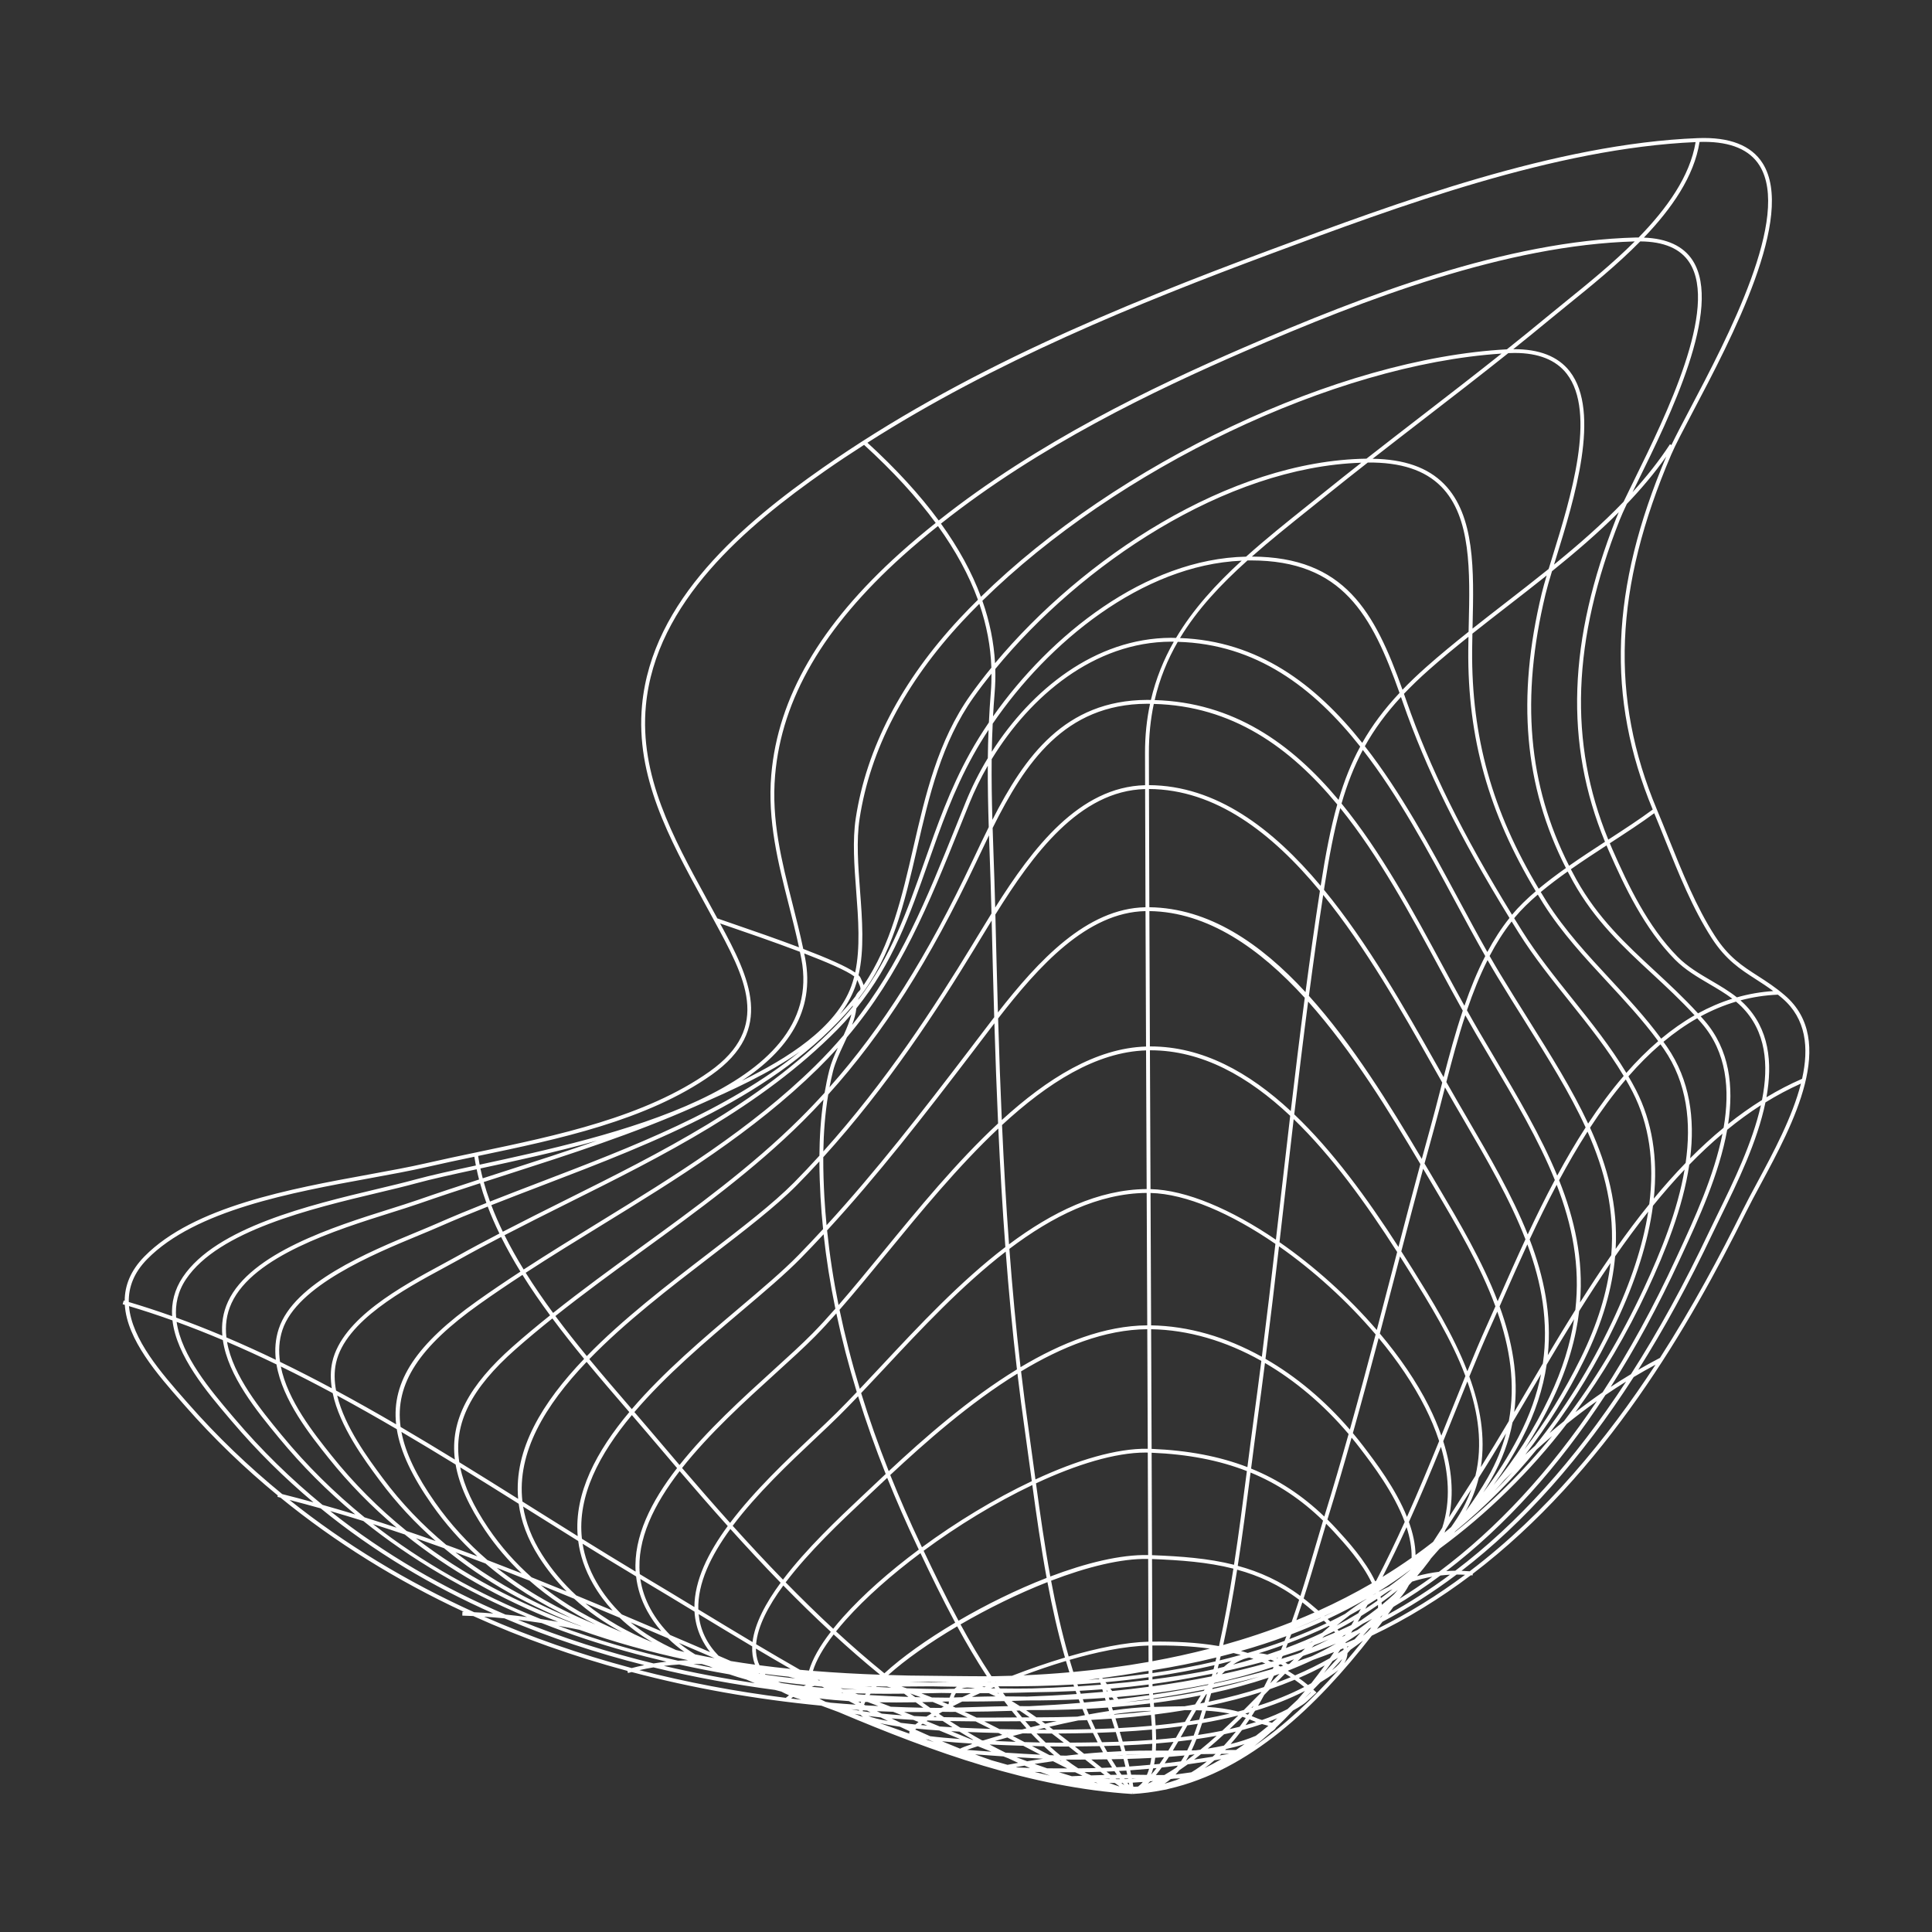 <svg width="630" height="630" viewBox="0 0 630 630" fill="none" xmlns="http://www.w3.org/2000/svg">
<rect x="0" y="0" width="630" height="630" fill="#333333" stroke="none"/>
<path d="M581.999 324.564C578.883 321.892 576.001 320.04 573.212 318.247C568.095 314.957 563.674 312.116 559.211 305.2C553.095 295.727 548.503 284.295 544.063 273.241C542.794 270.083 541.542 266.968 540.278 263.957C524.92 227.378 526.361 191.702 544.95 148.279C546.309 145.105 548.823 140.334 552.008 134.294C564.587 110.43 585.642 70.49 574.784 53.25C571.096 47.392 563.97 44.629 553.644 45.04C507.306 46.874 455.649 66.082 414.143 81.515C364.966 99.8 313.259 121.063 268.269 152.561C242.54 170.573 212.594 195.643 209.368 229.914C207.173 253.208 218.33 273.594 229.118 293.31C229.945 294.821 230.769 296.327 231.584 297.83L232.728 299.932C242.964 318.723 251.804 334.951 231.367 349.425C210.437 364.249 181.47 370.308 155.913 375.655C150.054 376.88 144.521 378.038 139.109 379.282C133.517 380.569 127.019 381.756 120.139 383.013C94.728 387.655 63.103 393.433 47.103 409.708C42.513 414.376 40.682 419.262 40.665 424.176C40.559 424.145 40.454 424.112 40.349 424.081L40 425.289C40.234 425.357 40.466 425.43 40.699 425.499C41.402 436.888 51.463 448.332 59.512 457.478L60.485 458.586C69.68 469.056 79.746 478.745 90.582 487.654L90.472 488.101C90.798 488.182 91.123 488.272 91.449 488.354C109.372 502.963 129.405 515.429 151.268 525.594C151.107 525.588 150.947 525.579 150.787 525.574L150.75 526.832C151.944 526.867 153.137 526.916 154.328 526.972C170.189 534.138 186.979 540.113 204.585 544.856L204.778 545.545C205.178 545.433 205.58 545.34 205.98 545.234C225.645 550.446 246.315 554.119 267.828 556.197C268.125 556.307 268.422 556.417 268.718 556.528C270.268 557.103 271.822 557.68 273.377 558.257C304.431 571.388 336.332 582.909 369.142 584.998C369.148 584.998 369.153 584.999 369.159 584.999L369.199 584.371L369.227 585C369.232 584.999 369.236 584.999 369.241 584.999L369.278 584.996C372.632 584.81 375.913 584.379 379.13 583.736C379.951 583.62 380.652 583.476 381.147 583.304C407.429 577.258 429.158 556.696 447.328 533.373C458.953 527.841 469.694 521.168 479.619 513.669C479.812 513.688 480.002 513.696 480.196 513.717L480.254 513.188C523.414 480.311 551.12 431.978 569.306 395.35C570.681 392.577 572.34 389.496 574.094 386.234C584.73 366.467 599.294 339.394 581.999 324.564ZM587.635 351.789C583.628 353.527 579.762 355.549 576.017 357.805C578.079 346.386 576.897 335.455 568.746 327.325C568.359 326.94 567.96 326.566 567.549 326.204C571.451 325.161 575.517 324.523 579.758 324.346C580.228 324.722 580.701 325.108 581.182 325.52C588.977 332.204 589.913 341.645 587.635 351.789ZM474.544 512.194C473.558 512.205 472.582 512.246 471.616 512.314C490.793 497.654 508.126 478.473 523.517 454.897C525.722 453.39 527.968 451.926 530.259 450.506C513.392 476.316 494.899 496.794 474.544 512.194ZM427.429 551.907C427.171 552.146 426.912 552.392 426.654 552.637C426.206 553.064 425.749 553.494 425.301 553.884C425.991 553.211 426.679 552.532 427.361 551.849C427.384 551.868 427.407 551.887 427.429 551.907ZM60.685 417.094C71.305 401.33 101.414 394.153 123.399 388.914C127.868 387.848 132.09 386.843 135.58 385.887C140.815 384.454 147.6 382.973 155.426 381.283C155.664 382.398 155.923 383.511 156.213 384.622C149.569 386.776 142.86 388.986 136.267 391.28C133.599 392.208 130.395 393.218 127.001 394.287C108.97 399.966 81.72 408.548 74.374 424.381C72.674 428.044 72.171 431.8 72.501 435.551C67.519 433.459 62.499 431.485 57.436 429.654C57.086 425.379 57.964 421.134 60.685 417.094ZM262.561 312.488C262.459 311.957 262.342 311.43 262.234 310.899C269.613 313.738 276.189 316.557 278.565 318.399C278.293 319.475 277.98 320.528 277.608 321.549C272.594 335.269 256.744 345.145 241.925 352.422C256.765 342.61 265.858 329.751 262.561 312.488ZM524.589 277.385C529.811 289.268 536.216 302.792 546.167 312.889C549.44 316.21 553.504 318.592 557.435 320.896C560.073 322.442 562.604 323.936 564.886 325.662C560.994 326.878 557.27 328.491 553.701 330.442C549.084 325.382 544.26 320.909 539.573 316.566C530.055 307.745 521.066 299.413 514.055 286.844C513.426 285.716 512.825 284.585 512.237 283.451C516.077 280.76 520.04 278.164 523.864 275.676C524.105 276.246 524.339 276.816 524.589 277.385ZM562.046 367.741C558.283 370.837 554.65 374.164 551.143 377.696C552.721 364.855 551.109 352.251 543.588 341.346C543.21 340.798 542.815 340.263 542.427 339.723C545.922 336.807 549.59 334.22 553.442 332.037C553.919 332.568 554.396 333.098 554.867 333.642C563.071 343.117 564.195 355.266 562.046 367.741ZM546.555 410.295C539.192 426.241 531.196 440.81 522.597 454.007C519.567 456.084 516.62 458.248 513.732 460.474C522.598 448.376 530.444 435.119 537.177 420.668C543.019 408.128 548.755 393.867 550.853 379.793C554.339 376.211 557.945 372.826 561.682 369.677C558.943 383.495 552.445 397.562 547.289 408.71L546.555 410.295ZM444.922 533.023C444.821 533.104 444.715 533.182 444.614 533.263C444.575 533.281 444.537 533.3 444.499 533.317C445.165 532.558 445.829 531.8 446.489 531.043C446.718 530.93 446.948 530.82 447.177 530.706C446.552 531.527 445.809 532.304 444.922 533.023ZM75.513 424.91C82.627 409.581 109.558 401.099 127.378 395.487C130.782 394.415 133.995 393.403 136.679 392.469C143.244 390.184 149.926 387.983 156.544 385.837C157.142 387.989 157.835 390.133 158.613 392.268C153.124 394.447 147.774 396.645 142.554 398.943C140.682 399.767 138.476 400.681 136.048 401.687C120.034 408.318 95.836 418.339 90.899 433.301C89.797 436.64 89.562 440.04 89.947 443.42C84.616 440.857 79.243 438.412 73.825 436.11C73.387 432.331 73.82 428.559 75.513 424.91ZM228.556 359.96C238.174 355.694 250.526 350.213 260.771 342.96C236.948 362.196 206.174 373.984 176.203 385.453C170.582 387.604 165.121 389.698 159.782 391.806C159.015 389.695 158.329 387.575 157.74 385.448C160.34 384.606 162.93 383.772 165.495 382.946C185.744 376.431 206.684 369.694 226.458 360.892L228.556 359.96ZM280.445 290.435C279.836 282.403 279.206 274.097 280.298 266.973C283.754 244.43 295.037 222.761 313.834 202.569C315.611 200.66 317.462 198.772 319.345 196.895C321.727 203.83 323.035 210.763 323.276 217.721C320.857 220.687 318.567 223.664 316.456 226.638C305.823 241.621 301.775 259.209 297.858 276.219C294.098 292.547 290.517 308.076 281.617 321.245C281.413 320.618 281.087 319.842 280.584 318.784C280.468 318.54 280.249 318.274 279.954 317.993C281.894 309.616 281.163 299.889 280.445 290.435ZM504.995 185.53C500.288 189.317 495.517 193.021 490.781 196.693C487.265 199.42 483.701 202.187 480.168 204.985C480.178 204.586 480.186 204.191 480.195 203.791C480.608 186.244 481.034 168.1 470.859 157.799C465.554 152.428 457.898 149.754 447.591 149.595C453.345 145.098 459.108 140.648 464.768 136.282C473.699 129.395 482.823 122.337 491.843 115.148C492.55 115.114 493.245 115.093 493.921 115.093C501.684 115.093 507.384 117.369 510.886 121.874C520.769 134.594 512.052 162.729 506.283 181.346C505.831 182.807 505.401 184.198 504.995 185.53ZM441.735 534.553C440.784 534.971 439.82 535.378 438.855 535.784C438.826 535.707 438.787 535.63 438.756 535.554C440.296 534.604 441.807 533.621 443.279 532.594C443.38 532.546 443.483 532.502 443.584 532.455C442.971 533.154 442.354 533.853 441.735 534.553ZM413.634 561.464C413.621 561.461 413.604 561.457 413.591 561.453C414.582 561.081 415.56 560.696 416.511 560.288C415.933 560.791 415.352 561.287 414.769 561.779C414.442 561.678 414.075 561.577 413.634 561.464ZM413.321 562.683C413.416 562.707 413.511 562.732 413.606 562.756C412.249 563.878 410.875 564.966 409.488 566.026C407.042 567.088 404.283 567.974 401.294 568.712C402.577 567.26 403.815 565.747 404.997 564.16C407.24 563.573 409.426 562.92 411.538 562.195C412.195 562.389 412.805 562.551 413.321 562.683ZM307.178 567.811C310.042 568.094 313.282 568.334 316.655 568.537C316.779 568.587 316.903 568.637 317.027 568.688C314.855 569.413 313.694 569.877 313.074 570.213C311.104 569.437 309.139 568.634 307.178 567.811ZM277.577 557.365C278.416 557.451 279.263 557.529 280.115 557.601C280.112 557.674 280.105 557.748 280.105 557.819C279.237 557.677 278.395 557.525 277.577 557.365ZM92.091 433.695C96.848 419.281 121.688 408.995 136.528 402.849C138.966 401.839 141.181 400.922 143.06 400.094C148.251 397.808 153.577 395.62 159.041 393.451C160.159 396.4 161.441 399.33 162.851 402.236C158.12 404.699 153.412 407.198 148.812 409.777C147.392 410.573 145.797 411.434 144.08 412.361C131.106 419.366 111.496 429.952 108.35 444.14C107.734 446.918 107.745 449.8 108.195 452.7C102.61 449.712 96.981 446.828 91.307 444.075C90.806 440.596 90.967 437.103 92.091 433.695ZM278.112 327.909C278.093 328.032 278.075 328.159 278.057 328.287C276.243 330.509 274.293 332.7 272.163 334.854C247.376 359.922 215.43 375.847 184.536 391.247C177.744 394.632 170.828 398.096 163.964 401.654C162.574 398.786 161.312 395.896 160.21 392.989C165.553 390.879 171.023 388.782 176.652 386.628C214.234 372.247 253.081 357.372 278.112 327.909ZM299.082 276.501C302.971 259.611 306.993 242.146 317.479 227.367C319.302 224.798 321.257 222.228 323.312 219.665C323.325 221.714 323.257 223.766 323.086 225.822C322.81 229.135 322.621 232.368 322.467 235.572C320.218 238.884 318.153 242.211 316.319 245.508C309.775 257.266 305.548 269.31 301.462 280.957C295.874 296.883 290.528 312.079 279.829 326.042C279.893 325.858 279.96 325.7 280.026 325.547C291.014 311.45 294.948 294.458 299.082 276.501ZM478.939 203.761C478.921 204.512 478.905 205.255 478.888 206.003C474.16 209.769 469.506 213.593 465.129 217.468C462.281 219.991 459.695 222.463 457.335 224.92C448.219 199.412 438.441 181.618 408.214 181.494C414.139 176.268 420.535 171.145 427.148 165.854C429.133 164.266 431.134 162.666 433.139 161.047C437.39 157.617 441.705 154.209 446.028 150.822C456.803 150.731 464.64 153.293 469.966 158.683C479.766 168.604 479.346 186.477 478.939 203.761ZM457.424 228.955C465.007 250.803 475.822 272.697 492.226 299.34C489.519 302.738 487.125 306.462 485.005 310.434C481.948 305.045 478.877 299.347 475.686 293.415C466.518 276.378 456.825 258.392 445.061 243.332C448.155 237.779 451.981 232.549 456.84 227.288C457.035 227.842 457.229 228.395 457.424 228.955ZM537.808 392.67C534.02 397.357 530.373 402.237 526.846 407.243C527.611 393.119 524.224 380.369 518.493 367.733C522.112 362.182 525.989 356.877 530.15 351.996C530.93 353.345 531.678 354.705 532.382 356.08C537.772 366.612 539.572 378.849 537.808 392.67ZM525.675 431.086C518.41 446.385 509.946 459.761 500.563 471.443C499.497 472.399 498.439 473.364 497.387 474.338C504.664 464.916 511.077 454.641 516.564 443.489C522.645 431.133 525.767 420.028 526.67 409.678C530.146 404.68 533.737 399.798 537.463 395.101C535.746 406.134 531.82 418.145 525.675 431.086ZM405.593 557.615C404.97 557.785 404.343 557.951 403.715 558.112C400.47 557.263 397.073 556.814 393.647 556.589C393.678 556.489 393.706 556.387 393.736 556.286C399.955 555.011 405.823 553.496 411.324 551.734C411.285 551.807 411.249 551.882 411.21 551.954C409.349 553.849 407.479 555.744 405.593 557.615ZM302.146 561.227C302.254 561.158 302.345 561.094 302.456 561.024C304.071 561.083 305.716 561.131 307.385 561.171C308.452 561.874 309.524 562.563 310.598 563.242C309.169 563.163 307.778 563.078 306.436 562.988C305.008 562.4 303.578 561.813 302.146 561.227ZM302.397 562.689C301.669 562.63 300.957 562.569 300.262 562.506C300.457 562.365 300.664 562.219 300.881 562.07C301.386 562.276 301.891 562.482 302.397 562.689ZM109.577 444.412C112.599 430.786 131.903 420.364 144.678 413.468C146.399 412.538 148.001 411.673 149.426 410.874C154.005 408.307 158.694 405.817 163.408 403.364C165.304 407.172 167.419 410.94 169.704 414.655C164.904 417.79 160.146 420.999 155.492 424.31C136.092 438.114 127.611 450.229 129.174 464.456C122.699 460.678 116.173 456.994 109.59 453.448C109.01 450.374 108.931 447.326 109.577 444.412ZM525.412 409.288C521.91 414.339 518.525 419.502 515.233 424.712C516.362 410.652 513.501 397.646 508.404 384.861C511.294 379.478 514.374 374.146 517.669 369.006C523.38 381.847 526.603 394.829 525.412 409.288ZM386.639 578.183C385.616 578.327 384.494 578.485 383.323 578.643C383.753 578.195 384.169 577.732 384.564 577.248C385.49 576.627 386.408 575.984 387.32 575.322C389.392 575.039 391.46 574.733 393.527 574.406C391.919 575.696 390.24 576.871 388.489 577.923C387.909 578.004 387.299 578.089 386.639 578.183ZM306.142 558.832C306.511 558.624 306.889 558.412 307.281 558.197C308.152 558.203 309.015 558.226 309.888 558.226H310.245C310.697 558.226 311.133 558.215 311.583 558.215C312.897 558.817 314.211 559.432 315.527 560.062C313.029 560.042 310.438 560.004 307.799 559.94C307.245 559.575 306.693 559.204 306.142 558.832ZM305.445 559.877C305.093 559.866 304.742 559.856 304.389 559.845C304.564 559.741 304.748 559.634 304.929 559.53C305.101 559.646 305.273 559.761 305.445 559.877ZM156.221 425.336C160.852 422.04 165.588 418.846 170.368 415.724C173.17 420.205 176.206 424.608 179.376 428.915C175.236 432.228 171.154 435.615 167.192 439.118C152.899 451.755 146.747 463.194 148.331 475.94C142.467 472.346 136.567 468.79 130.626 465.307C128.674 451.084 136.911 439.075 156.221 425.336ZM513.7 427.146C510.634 432.054 507.647 436.99 504.722 441.898C506.05 428.822 503.483 416.381 498.801 404.158C501.53 398.306 504.457 392.303 507.615 386.342C512.68 399.399 515.336 412.706 513.7 427.146ZM505.287 455.485C500.169 466.265 494.002 475.789 487.045 484.221C490.414 479.501 493.525 474.46 496.33 469.063C500.649 460.752 503.187 452.762 504.338 445.003C507.258 440.082 510.238 435.124 513.294 430.185C512.061 438.208 509.512 446.589 505.287 455.485ZM450.609 523.302C450.593 523.04 450.541 522.775 450.511 522.512C452.322 521.209 454.087 519.87 455.786 518.481C455.375 518.947 454.957 519.425 454.543 519.896C453.275 521.061 451.964 522.198 450.609 523.302ZM383.612 576.364C382.312 577.229 380.994 578.039 379.666 578.813C378.782 578.823 377.872 578.828 376.915 578.819C377.559 578.045 378.194 577.231 378.817 576.372C380.562 576.184 382.315 575.974 384.071 575.754C383.916 575.956 383.772 576.167 383.612 576.364ZM330.27 566.083C331.312 565.801 332.379 565.517 333.476 565.231C334.421 565.241 335.352 565.25 336.267 565.257C337.216 566.266 338.179 567.248 339.158 568.203C337.554 568.173 335.857 568.132 334.096 568.081C332.827 567.417 331.552 566.75 330.27 566.083ZM331.209 567.99C328.991 567.914 326.711 567.823 324.433 567.718C325.706 567.348 327.061 566.964 328.484 566.572C329.395 567.044 330.304 567.517 331.209 567.99ZM281.767 555.876C281.877 555.583 282.003 555.285 282.158 554.974C282.414 554.983 282.67 554.992 282.926 555C284.092 555.435 285.257 555.876 286.421 556.321C285.007 556.246 283.589 556.179 282.182 556.091C282.043 556.02 281.905 555.947 281.767 555.876ZM168.024 440.06C171.958 436.583 176.012 433.219 180.125 429.926C183.478 434.436 186.966 438.839 190.475 443.111C176.914 457.287 167.512 472.578 168.966 488.765C162.606 484.777 156.212 480.78 149.775 476.824C147.812 464.05 153.76 452.672 168.024 440.06ZM503.107 444.615C501.233 447.774 499.381 450.92 497.549 454.03C496.272 456.2 495.016 458.332 493.767 460.446C495.283 448.738 493.088 437.214 488.998 426.008C489.456 424.969 489.919 423.921 490.39 422.854C492.763 417.474 495.307 411.709 498.054 405.768C502.71 418.333 505.051 431.131 503.107 444.615ZM415.036 544.21C408.87 546.013 402.447 547.606 395.801 549.022C395.806 549.004 395.811 548.985 395.816 548.967C395.855 548.916 395.896 548.866 395.935 548.816C402.703 547.356 409.076 545.608 415.069 543.588C415.138 543.621 415.206 543.656 415.275 543.69C415.196 543.864 415.116 544.037 415.036 544.21ZM375.652 570.841C375.511 570.84 375.375 570.84 375.233 570.84C372.551 570.827 369.784 570.892 366.986 570.995C366.815 570.379 366.639 569.765 366.461 569.152C369.476 569.027 372.584 568.855 375.739 568.623C375.726 569.373 375.697 570.112 375.652 570.841ZM361.663 581.37C362.291 581.39 362.92 581.407 363.55 581.411C364.062 581.8 364.542 582.155 365 582.488C364.938 582.486 364.875 582.485 364.814 582.483C363.788 582.147 362.74 581.779 361.663 581.37ZM345.809 572.455C344.633 571.51 343.482 570.511 342.346 569.481C343.998 569.509 345.231 569.521 345.889 569.521H346.052C346.837 569.518 347.656 569.515 348.491 569.511C349.583 570.367 350.657 571.215 351.706 572.048C350.36 572.185 349.009 572.343 347.659 572.503C347.061 572.49 346.447 572.475 345.809 572.455ZM176.778 506.969C173.404 501.658 171.418 496.421 170.584 491.265C171.38 491.765 172.178 492.265 172.974 492.765C178.109 495.988 183.323 499.255 188.552 502.507C189.155 507.132 190.699 511.793 193.373 516.47C195.206 519.677 197.368 522.563 199.78 525.19C195.834 523.53 191.875 521.881 187.904 520.245C183.717 516.396 179.973 511.998 176.778 506.969ZM191.289 444.095C195.641 449.363 200.009 454.432 204.167 459.254C204.52 459.664 204.859 460.059 205.208 460.465C194.564 473.163 187.195 486.855 188.381 500.919C183.433 497.839 178.501 494.75 173.642 491.7C172.548 491.013 171.453 490.326 170.357 489.638C168.502 473.553 177.764 458.28 191.289 444.095ZM492.005 463.413C488.921 468.61 485.895 473.613 482.886 478.409C484.457 468.511 482.632 458.513 479.132 448.885C481.48 443.134 483.758 437.7 485.985 432.768C486.725 431.128 487.481 429.433 488.252 427.693C492.333 439.335 494.268 451.297 492.005 463.413ZM433.568 530.33C432.761 531.015 431.958 531.713 431.16 532.419C427.386 534.216 423.436 535.878 419.318 537.41C419.522 536.903 419.722 536.395 419.92 535.887C424.607 534.141 429.085 532.217 433.39 530.147C433.45 530.208 433.509 530.269 433.568 530.33ZM367.573 578.696C366.947 578.697 366.324 578.702 365.704 578.706C365.428 578.309 365.164 577.9 364.893 577.497C365.693 577.453 366.48 577.421 367.289 577.369C367.387 577.81 367.481 578.253 367.573 578.696ZM364.079 576.282C363.522 575.424 362.979 574.552 362.447 573.671C363.745 573.648 365.055 573.621 366.374 573.588C366.593 574.432 366.8 575.276 367 576.124C366.016 576.187 365.051 576.232 364.079 576.282ZM342.172 563.077C345.266 562.352 348.435 561.655 351.595 561.017C352.565 560.982 353.535 560.945 354.493 560.902C354.927 561.897 355.372 562.882 355.828 563.859C351.66 563.971 347.518 564.018 343.431 564.021C343.012 563.705 342.592 563.39 342.172 563.077ZM341.323 564.021C340.304 564.02 339.291 564.017 338.289 564.011C339.041 563.826 339.798 563.642 340.563 563.459C340.816 563.646 341.069 563.833 341.323 564.021ZM334.589 557.676C334.907 557.661 335.223 557.646 335.54 557.632C341.147 557.661 346.993 557.563 352.983 557.291C353.251 557.958 353.521 558.623 353.798 559.283C352.962 559.443 352.133 559.605 351.311 559.771C347.036 559.925 342.653 560.003 338.16 560.003C338.091 560.003 338.023 560.003 337.955 560.003C336.824 559.201 335.702 558.424 334.589 557.676ZM221.626 479.707C226.594 485.503 231.828 491.525 237.307 497.626C230.927 506.321 226.45 515.368 226.438 524.037C221.005 520.742 215.824 517.604 210.656 514.53C209.984 514.13 209.303 513.712 208.63 513.309C207.585 502.036 213.225 490.59 221.626 479.707ZM473.171 497.979C472.464 498.587 471.752 499.186 471.037 499.779C471.157 499.454 471.282 499.13 471.393 498.8C473.498 495.529 475.543 492.316 477.53 489.194C478.302 487.982 479.061 486.789 479.812 485.611C478.685 488.774 477.168 491.92 475.16 495.036C474.518 496.033 473.849 497.01 473.171 497.979ZM303.899 553.524C302.755 553.064 301.614 552.617 300.478 552.192C302.674 552.15 304.836 552.102 306.951 552.053C308.053 552.069 309.147 552.093 310.255 552.102C310.031 552.546 309.832 553.022 309.684 553.562C309.452 553.569 309.213 553.576 308.978 553.583C307.299 553.572 305.607 553.554 303.899 553.524ZM238.165 498.58C243.414 504.407 248.883 510.295 254.554 516.117C249.689 522.724 246.099 529.418 245.393 535.465C239.405 531.899 233.505 528.323 227.712 524.81C227.444 516.284 231.815 507.278 238.165 498.58ZM470.284 498.201C469.309 499.715 468.32 501.242 467.319 502.777C465.433 504.254 463.526 505.688 461.595 507.073C461.534 503.512 460.711 499.872 459.427 496.306C463.159 488.046 466.618 479.785 469.873 471.803C472.32 480.13 473.2 489.351 470.284 498.201ZM247.272 542.122C246.748 540.683 246.502 539.164 246.494 537.583C250.234 539.802 254.008 542.013 257.814 544.201C254.452 543.862 251.067 543.474 247.67 543.027C247.533 542.728 247.385 542.434 247.272 542.122ZM460.307 507.977C457.198 510.165 454.036 512.239 450.826 514.202C453.572 508.861 456.179 503.431 458.664 497.989C459.749 501.326 460.379 504.699 460.307 507.977ZM408.738 540.944C406.551 541.596 404.335 542.224 402.064 542.811C403.589 541.768 405.187 540.998 406.884 540.609C407.075 540.565 407.27 540.549 407.463 540.515C407.889 540.654 408.314 540.795 408.738 540.944ZM397.224 545.387C397.005 545.621 396.786 545.856 396.57 546.1C396.622 545.896 396.672 545.693 396.723 545.49C396.89 545.456 397.057 545.421 397.224 545.387ZM399.097 543.537C398.427 543.7 397.768 543.871 397.091 544.028C397.203 543.573 397.323 543.122 397.433 542.667C398.824 542.335 400.196 541.988 401.56 541.633C400.716 542.194 399.894 542.826 399.097 543.537ZM395.716 544.328C394.581 544.582 393.444 544.835 392.289 545.075C386.822 546.092 381.314 546.937 375.805 547.639C375.804 547.347 375.802 547.054 375.801 546.761C382.827 545.749 389.578 544.486 396.054 542.985C395.944 543.434 395.828 543.88 395.716 544.328ZM431.429 495.869C430.634 498.489 429.82 501.26 428.972 504.156C427.482 509.239 425.863 514.75 424.042 520.416C417.49 515.538 410.693 512.515 403.614 510.594C405.187 500.436 406.505 490.243 407.797 480.178C416.595 483.794 424.347 488.966 431.429 495.869ZM324.79 548.54C324.743 548.559 324.696 548.579 324.65 548.598C324.637 548.579 324.624 548.561 324.612 548.542C324.671 548.541 324.731 548.541 324.79 548.54ZM328.785 548.492C328.53 548.502 328.273 548.508 328.018 548.517C328.031 548.511 328.044 548.506 328.058 548.501C328.3 548.498 328.542 548.496 328.785 548.492ZM375.783 541.701C375.777 539.991 375.769 538.281 375.763 536.571C381.826 536.513 388.169 536.705 394.515 537.587C388.28 539.203 382.023 540.565 375.783 541.701ZM374.526 541.928C366.283 543.388 358.076 544.457 349.994 545.204C349.581 543.898 349.181 542.584 348.794 541.262C357.263 538.795 366.489 536.788 374.507 536.594C374.513 538.371 374.521 540.15 374.526 541.928ZM348.711 545.321C343.649 545.768 338.64 546.092 333.705 546.305C337.723 544.802 342.497 543.139 347.589 541.617C347.952 542.858 348.325 544.093 348.711 545.321ZM323.132 548.589C322.71 548.582 322.299 548.585 321.876 548.577C321.832 548.577 321.784 548.577 321.74 548.576C322.197 548.57 322.656 548.567 323.112 548.56L323.132 548.589ZM358.393 547.313L358.45 547.515C357.242 547.614 356.008 547.689 354.785 547.774C355.996 547.632 357.191 547.468 358.393 547.313ZM422.717 528.318C423.399 526.374 424.054 524.437 424.683 522.513C425.294 522.995 425.907 523.464 426.514 523.981L427.543 524.855C427.903 525.159 428.275 525.476 428.653 525.798C426.684 526.669 424.706 527.512 422.717 528.318ZM421.17 528.934C413.828 531.843 406.372 534.325 398.867 536.419C400.646 528.319 402.122 520.101 403.417 511.852C410.438 513.775 417.168 516.789 423.635 521.672C422.853 524.075 422.034 526.501 421.17 528.934ZM397.501 536.772C390.152 535.507 382.765 535.246 375.759 535.313C375.731 526.335 375.693 517.357 375.659 508.378C384.967 508.747 393.794 509.374 402.198 511.514C400.867 519.993 399.348 528.444 397.501 536.772ZM374.503 535.334C367.111 535.52 357.926 537.399 348.478 540.152C346.163 532.082 344.306 523.759 342.748 515.446C354.377 510.984 365.623 508.155 374.402 508.347C374.436 517.343 374.474 526.338 374.503 535.334ZM347.272 540.509C341.477 542.239 335.611 544.279 330.023 546.445C328.06 546.509 326.109 546.559 324.175 546.59C323.883 546.593 323.596 546.594 323.306 546.597C319.653 541.083 316.294 535.359 313.214 529.699C322.075 524.551 331.913 519.694 341.556 515.911C343.112 524.185 344.966 532.469 347.272 540.509ZM321.805 546.608C320.034 546.614 318.302 546.607 316.612 546.589L310.529 546.532C305.957 546.493 301.231 546.451 296.395 546.373C294.186 546.325 291.939 546.266 289.659 546.196C295.199 541.214 303.107 535.641 312.126 530.33C315.09 535.773 318.309 541.281 321.805 546.608ZM321.442 549.954C321.266 550.029 321.095 550.105 320.92 550.181C320.71 550.105 320.504 550.038 320.297 549.969C320.679 549.964 321.061 549.96 321.442 549.954ZM324.167 550.117C324.27 550.267 324.378 550.413 324.482 550.562C324.041 550.557 323.602 550.551 323.149 550.549C323.482 550.406 323.829 550.261 324.167 550.117ZM358.794 548.694C358.858 548.917 358.93 549.142 358.996 549.366C356.506 549.565 354.025 549.741 351.556 549.893C351.479 549.672 351.401 549.451 351.325 549.229C353.841 549.076 356.335 548.901 358.794 548.694ZM360.981 549.204L360.48 548.546C365.281 548.114 369.967 547.573 374.545 546.935C374.546 547.221 374.547 547.508 374.548 547.795C370.016 548.355 365.486 548.822 360.981 549.204ZM359.613 547.408L359.439 547.179C363.88 546.589 368.268 545.922 372.582 545.149C373.234 545.053 373.886 544.958 374.538 544.857C374.539 545.153 374.541 545.449 374.541 545.744C369.697 546.412 364.725 546.971 359.613 547.408ZM429.927 525.233C429.39 524.772 428.861 524.323 428.354 523.894L427.328 523.025C426.589 522.394 425.844 521.814 425.098 521.234C426.979 515.406 428.646 509.734 430.177 504.51C430.956 501.852 431.706 499.293 432.439 496.865C433.285 497.717 434.127 498.58 434.954 499.482C438.34 503.173 444.253 509.624 447.352 516.275C441.665 519.582 435.846 522.562 429.927 525.233ZM402.394 510.258C393.914 508.116 385.024 507.489 375.654 507.12C375.612 495.986 375.577 484.851 375.53 473.717C387.286 474.204 397.496 476.147 406.591 479.699C405.294 489.807 403.973 500.049 402.394 510.258ZM374.398 507.089C365.41 506.889 354.12 509.661 342.491 514.075C340.592 503.731 339.138 493.436 337.819 483.7C350.983 477.553 363.637 473.658 373.552 473.658C373.795 473.658 374.033 473.666 374.274 473.671C374.32 484.81 374.355 495.95 374.398 507.089ZM341.298 514.538C331.509 518.34 321.545 523.255 312.565 528.499C308.22 520.429 304.44 512.555 301.183 505.692C312.251 497.526 324.619 489.97 336.627 484.253C337.944 493.967 339.399 504.227 341.298 514.538ZM311.478 529.132C302.2 534.626 294.072 540.427 288.392 545.641C283.016 541.283 277.756 536.702 272.625 531.978C273.62 530.731 274.694 529.454 275.865 528.142C282.237 521.004 290.692 513.515 300.152 506.451C303.399 513.291 307.159 521.114 311.478 529.132ZM286.973 546.106C279.924 545.856 272.583 545.471 265.082 544.861C266.137 541.419 268.41 537.417 271.844 532.968C276.771 537.502 281.818 541.904 286.973 546.106ZM267.023 547.965C266.896 547.894 266.768 547.824 266.641 547.753C266.938 547.782 267.226 547.816 267.523 547.844C267.369 547.883 267.216 547.927 267.062 547.968C267.049 547.967 267.036 547.966 267.023 547.965ZM296.497 548.417C298.663 548.43 300.804 548.437 302.91 548.441C305.186 548.494 307.45 548.537 309.696 548.569C308.267 548.583 306.813 548.598 305.337 548.615C304.791 548.621 304.228 548.627 303.673 548.632C301.258 548.578 298.872 548.501 296.497 548.417ZM317.927 550.575C316.509 550.593 315.051 550.617 313.56 550.648C314.739 550.201 316.216 550.203 317.927 550.575ZM319.57 552.123C320.514 552.12 321.466 552.114 322.42 552.106C323.146 552.426 323.892 552.78 324.659 553.169C322.281 553.191 319.705 553.253 316.924 553.335C317.78 552.935 318.664 552.531 319.57 552.123ZM325.244 552.078L325.55 552.075C325.609 552.157 325.665 552.24 325.724 552.322C325.563 552.239 325.404 552.159 325.244 552.078ZM331.787 550.623C329.89 550.623 327.96 550.603 326.028 550.576C325.865 550.345 325.701 550.115 325.54 549.882C325.611 549.88 325.68 549.876 325.75 549.874C334.102 549.944 342.195 549.754 350.02 549.306C350.096 549.529 350.175 549.749 350.252 549.971C345.626 550.243 341.044 550.445 336.539 550.583C334.962 550.602 333.387 550.623 331.787 550.623ZM375.797 545.568C375.797 545.265 375.795 544.961 375.793 544.658C382.767 543.552 389.743 542.175 396.65 540.478C396.55 540.905 396.454 541.333 396.352 541.758C389.8 543.285 382.94 544.549 375.797 545.568ZM448.762 515.452C448.653 515.517 448.543 515.579 448.435 515.643C445.232 508.832 439.298 502.358 435.879 498.631C434.885 497.548 433.878 496.502 432.858 495.49C432.972 495.12 433.086 494.742 433.198 494.379C435.818 485.913 438.315 477.363 440.736 468.79C441.699 469.957 442.649 471.142 443.577 472.358C447.618 477.658 454.513 486.707 458.063 496.267C455.141 502.715 452.052 509.155 448.762 515.452ZM431.998 494.008C431.945 494.177 431.892 494.355 431.84 494.526C424.677 487.645 416.845 482.486 407.964 478.885C408.656 473.496 409.346 468.132 410.071 462.822C410.904 456.724 411.707 450.594 412.487 444.454C422.341 450.195 431.637 458.029 439.761 467.619C437.272 476.46 434.7 485.28 431.998 494.008ZM408.827 462.652C408.115 467.86 407.437 473.121 406.758 478.405C397.599 474.872 387.328 472.942 375.526 472.458C375.514 469.56 375.505 466.663 375.493 463.765L375.418 445.678C375.401 441.6 375.383 437.522 375.366 433.444C387.423 433.63 399.729 437.253 411.306 443.77C410.506 450.082 409.682 456.384 408.827 462.652ZM374.162 445.683L374.236 463.771C374.248 466.656 374.257 469.54 374.269 472.424C364.18 472.235 351.188 476.135 337.645 482.423C337.505 481.386 337.366 480.353 337.228 479.33C336.632 474.895 336.051 470.584 335.457 466.441C334.537 460.029 333.715 453.609 332.956 447.186C346.229 439.172 360.305 433.531 374.109 433.438C374.126 437.52 374.145 441.601 374.162 445.683ZM334.213 466.62C334.807 470.759 335.387 475.068 335.984 479.498C336.139 480.651 336.296 481.815 336.455 482.986C324.324 488.729 311.828 496.324 300.64 504.549C300.553 504.366 300.462 504.174 300.375 503.992L300.243 503.712C296.618 496.069 293.305 488.49 290.295 480.98C301.782 470.266 316.198 457.516 331.778 447.911C332.519 454.152 333.319 460.39 334.213 466.62ZM299.107 504.252L299.24 504.531C299.36 504.784 299.486 505.049 299.607 505.305C289.986 512.464 281.391 520.064 274.928 527.304C273.764 528.608 272.693 529.88 271.697 531.126C266.383 526.2 261.211 521.125 256.191 515.992C263.816 505.904 274.323 496.011 281.582 489.181L283.63 487.25C285.421 485.557 287.322 483.761 289.306 481.904C292.277 489.288 295.544 496.74 299.107 504.252ZM270.919 532.119C267.29 536.817 264.902 541.072 263.819 544.757C262.832 544.673 261.844 544.586 260.852 544.494C256.034 541.748 251.27 538.957 246.558 536.158C247.041 530.269 250.571 523.621 255.429 517.012C260.444 522.135 265.61 527.201 270.919 532.119ZM272.613 548.279L272.762 548.291C272.7 548.288 272.639 548.285 272.577 548.283C272.589 548.282 272.601 548.279 272.613 548.279ZM289.224 549.956C289.691 550.073 290.16 550.199 290.631 550.325C288.983 550.251 287.349 550.164 285.717 550.074C285.76 550.026 285.81 549.975 285.855 549.927C286.985 549.941 288.109 549.95 289.224 549.956ZM295.692 550.52C295.101 550.327 294.511 550.14 293.923 549.961C297.282 549.953 300.545 549.923 303.682 549.89C306.3 549.949 308.93 549.999 311.594 550.023C311.743 550.024 311.889 550.024 312.037 550.025C311.746 550.221 311.474 550.442 311.228 550.697C310.122 550.722 309.006 550.747 307.874 550.774C307.592 550.781 307.304 550.788 307.02 550.794C303.205 550.742 299.429 550.651 295.692 550.52ZM311.706 552.112C313.311 552.121 314.924 552.129 316.566 552.129C315.619 552.565 314.695 553 313.795 553.432C313.309 553.447 312.828 553.462 312.331 553.478C311.902 553.492 311.459 553.506 311.023 553.52C311.202 552.982 311.43 552.513 311.706 552.112ZM328.652 553.178C328.407 553.174 328.148 553.174 327.897 553.171C327.622 552.799 327.343 552.432 327.071 552.057C330.198 552.011 333.375 551.939 336.586 551.84C341.416 551.783 346.14 551.641 350.753 551.407C350.87 551.738 350.985 552.069 351.105 552.397C345.602 552.782 340.224 553.052 335.02 553.238C332.919 553.234 330.798 553.215 328.652 553.178ZM352.411 552.3C352.295 551.982 352.177 551.667 352.062 551.348C354.557 551.212 357.013 551.046 359.443 550.858C359.528 551.141 359.611 551.423 359.698 551.705C357.248 551.928 354.819 552.124 352.411 552.3ZM360.786 551.023L361.196 551.562C361.118 551.57 361.039 551.577 360.96 551.585C360.904 551.397 360.843 551.211 360.786 551.023ZM362.071 550.636C366.337 550.271 370.503 549.824 374.567 549.296C374.571 549.541 374.576 549.786 374.586 550.045C370.583 550.575 366.604 551.033 362.669 551.422L362.071 550.636ZM375.819 549.136C381.404 548.384 386.789 547.472 391.986 546.41C393.11 546.203 394.233 545.992 395.353 545.771C395.28 546.056 395.211 546.343 395.138 546.628C388.693 547.933 382.237 549.009 375.84 549.881C375.83 549.625 375.823 549.376 375.819 549.136ZM399.453 544.923C403.504 544.051 407.519 543.075 411.488 541.991C411.859 542.141 412.227 542.298 412.596 542.457C407.899 543.763 403.161 544.923 398.408 545.947C398.752 545.589 399.102 545.253 399.453 544.923ZM397.722 541.431C397.825 541 397.924 540.567 398.024 540.134C399.432 539.78 400.838 539.416 402.239 539.034C403.026 539.224 403.812 539.429 404.595 539.647C402.34 540.272 400.054 540.871 397.722 541.431ZM458.796 494.645C455.071 485.359 448.505 476.749 444.576 471.596C443.461 470.134 442.318 468.709 441.153 467.318C444.06 456.979 446.85 446.613 449.565 436.311C455.682 443.665 460.922 451.371 464.77 459.041C466.43 462.347 468.014 466.017 469.286 469.911C466.018 477.951 462.546 486.293 458.796 494.645ZM440.172 466.17C431.958 456.614 422.585 448.81 412.656 443.1C414.204 430.853 415.66 418.573 417.069 406.418C428.351 414.322 439.391 424.325 448.575 435.145C445.861 445.449 443.074 455.824 440.172 466.17ZM411.473 442.431C399.836 435.963 387.478 432.368 375.36 432.185C375.299 417.794 375.237 403.403 375.174 389.012C386.753 389.286 401.461 395.703 415.896 405.617C414.483 417.814 413.024 430.137 411.473 442.431ZM373.917 388.996C373.981 403.391 374.043 417.786 374.104 432.18C360.211 432.273 346.092 437.856 332.789 445.818C331.294 432.964 330.109 420.096 329.142 407.241C343.168 396.635 358.202 389.12 373.917 388.996ZM331.611 446.541C315.906 456.14 301.394 468.924 289.803 479.72C286.4 471.138 283.4 462.65 280.807 454.265C283.285 451.656 285.833 448.929 288.453 446.124C300.299 433.444 313.586 419.226 327.95 408.143C328.922 420.938 330.114 433.745 331.611 446.541ZM288.813 480.642C286.693 482.624 284.67 484.536 282.766 486.337L280.721 488.264C273.461 495.095 263.002 504.945 255.319 515.101C249.646 509.272 244.176 503.376 238.924 497.544C246.815 487.019 257.446 476.999 266.034 468.908C268.79 466.311 271.394 463.858 273.555 461.711C275.589 459.69 277.682 457.531 279.815 455.297C282.418 463.649 285.412 472.099 288.813 480.642ZM245.284 536.864C245.202 538.846 245.438 540.755 246.092 542.553C246.126 542.647 246.171 542.736 246.208 542.83C243.582 542.472 240.952 542.078 238.321 541.646C236.975 541.061 235.636 540.483 234.299 539.907C232.466 538.035 230.931 535.934 229.795 533.546C228.68 531.203 228.058 528.794 227.815 526.343C233.541 529.815 239.368 533.345 245.284 536.864ZM233.01 540.721C230.896 540.33 228.784 539.91 226.677 539.464C224.799 538.328 223.019 537.091 221.361 535.731C222.86 536.373 224.363 537.015 225.859 537.656L231.699 540.156C232.133 540.343 232.574 540.534 233.01 540.721ZM284.198 549.902C284.172 549.932 284.148 549.962 284.122 549.992C283.436 549.952 282.753 549.91 282.071 549.867C282.784 549.882 283.49 549.892 284.198 549.902ZM296.919 552.252C298.024 552.631 299.136 553.031 300.251 553.449C299.647 553.435 299.039 553.417 298.431 553.4C297.912 553.019 297.392 552.639 296.876 552.253C296.89 552.253 296.904 552.252 296.919 552.252ZM310.697 554.851C310.765 554.851 310.834 554.851 310.902 554.852C310.826 554.89 310.75 554.927 310.676 554.965C310.682 554.926 310.691 554.89 310.697 554.851ZM332.578 556.349C331.662 555.758 330.758 555.191 329.866 554.653C331.578 554.609 333.309 554.557 335.064 554.495C340.794 554.503 346.353 554.382 351.759 554.149C351.902 554.53 352.041 554.916 352.187 555.296C346.77 555.75 341.217 556.106 335.534 556.373C334.543 556.368 333.553 556.363 332.578 556.349ZM353.493 555.18C353.354 554.821 353.218 554.459 353.081 554.098C355.52 553.983 357.915 553.835 360.287 553.671C360.376 553.954 360.466 554.23 360.555 554.512C358.229 554.756 355.869 554.974 353.493 555.18ZM413.441 541.449C413.743 541.363 414.047 541.279 414.348 541.192C414.72 541.324 415.095 541.476 415.473 541.638C415.152 541.732 414.832 541.832 414.511 541.925C414.156 541.76 413.799 541.605 413.441 541.449ZM413.267 539.53C412.324 539.286 411.397 539.152 410.48 539.094C411.424 538.8 412.376 538.514 413.306 538.209C415.015 537.649 416.684 537.054 418.346 536.453C418.14 536.972 417.927 537.486 417.717 538.002C416.256 538.528 414.77 539.037 413.267 539.53ZM406.873 539.004C406.137 538.775 405.4 538.557 404.661 538.355C409.663 536.93 414.612 535.326 419.481 533.525C419.283 534.046 419.083 534.565 418.881 535.085C415.013 536.505 411.003 537.806 406.873 539.004ZM420.069 531.959C420.069 531.959 420.069 531.96 420.069 531.959ZM481.116 481.226C480.996 481.414 480.875 481.613 480.755 481.801C479.363 483.971 477.935 486.216 476.469 488.519C475.173 490.555 473.851 492.632 472.505 494.738C474.109 487.224 473.481 478.9 470.622 469.963C471.98 466.617 473.304 463.324 474.597 460.106C475.918 456.821 477.212 453.605 478.487 450.469C482.041 460.575 483.575 470.962 481.116 481.226ZM473.432 459.636C472.313 462.419 471.17 465.261 470.003 468.142C468.897 464.988 467.544 461.768 465.893 458.476C461.889 450.496 456.381 442.48 449.951 434.851C451.641 428.429 453.306 422.034 454.956 415.694C455.471 413.713 455.995 411.704 456.515 409.708C457.554 411.341 458.585 412.975 459.602 414.609C466.117 425.075 473.33 436.672 477.848 448.705C476.404 452.244 474.934 455.901 473.432 459.636ZM453.74 415.376C452.162 421.437 450.571 427.548 448.958 433.684C439.67 422.882 428.561 412.921 417.226 405.055C417.838 399.773 418.442 394.511 419.041 389.293C419.965 381.23 420.899 373.098 421.856 364.929C434.282 376.922 445.461 392.443 455.594 408.26C454.975 410.636 454.352 413.021 453.74 415.376ZM417.792 389.149C417.218 394.152 416.639 399.196 416.054 404.258C401.555 394.393 386.808 388.022 375.168 387.754C375.102 372.801 375.036 357.681 374.972 342.484C375.016 342.484 375.06 342.483 375.104 342.483C391.973 342.483 407.088 351.017 420.717 363.855C419.722 372.338 418.752 380.781 417.792 389.149ZM373.912 387.739C358.113 387.862 343.058 395.262 329.03 405.753C328.07 392.764 327.333 379.791 326.748 366.862C341.602 353.14 357.466 343.019 373.715 342.521C373.779 357.701 373.846 372.803 373.912 387.739ZM327.837 406.646C313.145 417.859 299.598 432.353 287.535 445.265C285.083 447.89 282.7 450.437 280.374 452.892C277.721 444.177 275.527 435.582 273.76 427.107C278.629 421.549 283.742 415.314 289.047 408.84C300.111 395.337 312.423 380.322 325.54 367.991C326.129 380.842 326.873 393.735 327.837 406.646ZM279.384 453.93C277.088 456.34 274.846 458.655 272.669 460.818C270.52 462.952 267.923 465.401 265.173 467.992C256.596 476.073 246.014 486.052 238.074 496.598C232.602 490.501 227.376 484.484 222.416 478.696C231.295 467.452 242.978 456.838 253.065 447.683C257.864 443.325 262.399 439.209 265.888 435.659C268.101 433.408 270.386 430.917 272.723 428.278C274.512 436.712 276.725 445.264 279.384 453.93ZM210.013 515.611C215.396 518.812 220.788 522.081 226.47 525.528C226.642 528.438 227.335 531.301 228.661 534.086C229.457 535.761 230.43 537.304 231.558 538.729L226.354 536.5C223.754 535.386 221.148 534.27 218.537 533.154C216.058 530.688 213.899 527.909 212.159 524.739C210.373 521.484 209.294 518.191 208.8 514.88C209.204 515.121 209.61 515.371 210.013 515.611ZM211.057 525.345C212.373 527.744 213.92 529.923 215.649 531.921C211.366 530.091 207.069 528.263 202.755 526.442C199.554 523.349 196.75 519.845 194.463 515.845C192.084 511.684 190.638 507.527 189.975 503.394C195.798 507.009 201.632 510.579 207.425 514.052C207.862 517.837 209.007 521.609 211.057 525.345ZM217.799 534.206C219.463 535.843 221.268 537.336 223.2 538.697C222.276 538.485 221.352 538.269 220.429 538.046C214.995 535.62 209.995 532.655 205.625 529.024C209.695 530.748 213.755 532.477 217.799 534.206ZM257.09 546.74C257.848 546.932 258.607 547.123 259.366 547.326C256.097 546.998 252.844 546.584 249.62 546.091C249.556 546.015 249.5 545.935 249.437 545.859C251.981 546.19 254.533 546.489 257.09 546.74ZM265.583 549.739C266.413 549.823 267.241 549.908 268.075 549.988C268.324 550.125 268.572 550.265 268.821 550.402C267.432 550.301 266.049 550.185 264.671 550.055C264.971 549.94 265.278 549.842 265.583 549.739ZM274.104 550.516C275.882 550.661 277.664 550.802 279.46 550.927C277.911 550.884 276.362 550.827 274.812 550.756C274.576 550.675 274.341 550.596 274.104 550.516ZM289.137 552.319C291.053 552.319 292.948 552.303 294.831 552.282C295.295 552.633 295.758 552.987 296.224 553.335C292.063 553.198 287.826 553 283.531 552.742C283.639 552.592 283.767 552.434 283.883 552.282C285.642 552.306 287.395 552.319 289.137 552.319ZM308.973 554.841C309.122 554.842 309.271 554.844 309.419 554.845C309.381 555.101 309.36 555.378 309.335 555.651C309.275 555.682 309.216 555.713 309.156 555.744C308.503 555.456 307.851 555.173 307.199 554.894C307.8 554.877 308.381 554.859 308.973 554.841ZM310.655 556.408C311.637 555.902 312.666 555.385 313.746 554.857C318.111 554.855 322.702 554.815 327.476 554.711C327.889 555.264 328.3 555.814 328.719 556.358C325.735 556.399 322.31 556.505 318.523 556.624C316.298 556.693 313.97 556.766 311.58 556.83C311.271 556.689 310.963 556.546 310.655 556.408ZM344.604 561.203C343.284 561.5 342.028 561.793 340.824 562.079C340.447 561.802 340.071 561.525 339.695 561.252C341.345 561.246 342.982 561.23 344.604 561.203ZM356.399 565.089C356.893 566.119 357.401 567.139 357.921 568.147C354.715 568.21 351.694 568.236 348.925 568.25C347.657 567.257 346.371 566.261 345.079 565.272C348.817 565.254 352.599 565.198 356.399 565.089ZM358.585 569.392C358.94 570.058 359.295 570.724 359.661 571.379C357.625 571.519 355.578 571.685 353.515 571.88C352.53 571.096 351.528 570.3 350.513 569.499C353.034 569.481 355.741 569.452 358.585 569.392ZM367.664 573.554C370.231 573.481 372.824 573.383 375.414 573.25C375.314 574.018 375.182 574.759 375.025 575.477C372.752 575.691 370.498 575.877 368.268 576.031C368.075 575.203 367.875 574.377 367.664 573.554ZM367.338 572.305C367.332 572.286 367.328 572.267 367.323 572.248C369.105 572.184 370.862 572.144 372.596 572.125C370.837 572.199 369.082 572.258 367.338 572.305ZM366.048 572.34C365.333 572.357 364.621 572.373 363.912 572.387C364.625 572.351 365.329 572.324 366.036 572.294C366.04 572.309 366.044 572.325 366.048 572.34ZM361.06 571.29C360.699 570.653 360.342 570.009 359.992 569.361C361.677 569.32 363.405 569.268 365.168 569.202C365.347 569.815 365.522 570.428 365.693 571.044C364.161 571.108 362.617 571.192 361.06 571.29ZM359.331 568.119C358.802 567.107 358.286 566.084 357.784 565.049C359.798 564.984 361.817 564.903 363.838 564.803C364.165 565.851 364.487 566.902 364.802 567.957C362.936 568.025 361.107 568.079 359.331 568.119ZM357.194 563.822C356.729 562.836 356.274 561.84 355.831 560.835C358.068 560.724 360.274 560.592 362.449 560.437C362.785 561.48 363.119 562.527 363.451 563.578C361.363 563.678 359.275 563.759 357.194 563.822ZM361.461 559.241C361.654 559.211 361.845 559.184 362.037 559.155L362.051 559.2C361.855 559.213 361.659 559.228 361.461 559.241ZM355.064 559.044C354.809 558.44 354.557 557.835 354.31 557.225C356.618 557.111 358.944 556.973 361.286 556.803C361.406 557.18 361.526 557.558 361.647 557.932C359.456 558.263 357.248 558.639 355.064 559.044ZM361.828 554.372C361.744 554.107 361.663 553.84 361.58 553.575C361.943 553.548 362.306 553.522 362.667 553.494L363.218 554.218C362.755 554.269 362.293 554.322 361.828 554.372ZM416.279 540.617C416.411 540.577 416.544 540.538 416.675 540.499C416.641 540.58 416.606 540.662 416.571 540.744C416.473 540.698 416.377 540.661 416.279 540.617ZM428.046 535.235C427.994 535.283 427.943 535.332 427.892 535.38C427.466 535.54 427.037 535.693 426.609 535.85C427.089 535.645 427.572 535.444 428.046 535.235ZM420.461 534.487C420.658 533.97 420.857 533.454 421.05 532.936C424.652 531.569 428.21 530.097 431.708 528.503C431.997 528.772 432.282 529.045 432.564 529.32C428.685 531.173 424.655 532.899 420.461 534.487ZM421.905 531.252C424.863 530.072 427.771 528.824 430.647 527.534C430.66 527.546 430.673 527.558 430.685 527.569C427.795 528.874 424.866 530.101 421.905 531.252ZM431.89 526.961C433.186 526.37 434.486 525.785 435.766 525.172C434.497 525.797 433.224 526.412 431.938 527.005C431.922 526.99 431.906 526.976 431.89 526.961ZM448.624 519.557C448.628 519.57 448.633 519.583 448.637 519.596C448.323 519.774 448.008 519.949 447.695 520.131C447.699 520.125 447.703 520.118 447.706 520.11C448.013 519.927 448.319 519.743 448.624 519.557ZM449.743 518.981C449.732 518.948 449.721 518.916 449.71 518.883C453.182 516.72 456.567 514.412 459.847 511.948C459.843 511.967 459.838 511.985 459.834 512.004C457.595 513.876 455.267 515.674 452.858 517.404C451.81 517.902 450.77 518.425 449.743 518.981ZM457.71 515.187C457.597 515.286 457.484 515.386 457.371 515.484C457.352 515.491 457.333 515.498 457.314 515.505C457.448 515.401 457.576 515.292 457.71 515.187ZM482.202 481.861C485.147 477.248 488.096 472.414 491.089 467.409C489.832 472.168 487.919 476.948 485.182 481.739C482.98 485.595 480.555 489.272 477.946 492.797C479.927 489.19 481.312 485.537 482.202 481.861ZM484.839 432.25C482.77 436.834 480.657 441.854 478.486 447.149C473.855 435.139 466.779 423.758 460.67 413.944C459.447 411.978 458.204 410.011 456.948 408.047C459.271 399.135 461.639 390.117 464.066 381.113C464.543 381.919 465.015 382.72 465.482 383.508L467.779 387.393C475.034 399.644 482.691 412.595 487.634 425.983C486.679 428.141 485.746 430.24 484.839 432.25ZM456.025 406.606C445.827 390.769 434.57 375.296 422.04 363.376C423.474 351.168 424.963 338.878 426.567 326.594C441.003 342.753 453.234 362.836 463.169 379.6C460.731 388.622 458.357 397.666 456.025 406.606ZM420.901 362.307C407.236 349.622 392.066 341.225 375.105 341.225C375.059 341.225 375.013 341.226 374.966 341.226C374.905 326.565 374.846 311.836 374.793 297.094C393.863 297.365 410.784 309.27 425.464 325.37C423.846 337.704 422.344 350.045 420.901 362.307ZM373.71 341.263C357.373 341.751 341.51 351.686 326.676 365.229C326.186 354.151 325.797 343.108 325.47 332.115C338.594 315.189 354.417 297.473 373.536 297.1C373.589 311.854 373.648 326.592 373.71 341.263ZM325.466 366.333C311.993 378.856 299.388 394.237 288.075 408.043C283.002 414.234 278.105 420.208 273.436 425.57C271.766 417.33 270.527 409.212 269.704 401.222C286.145 383.346 301.119 364.067 317.277 342.866C318.14 341.734 319.016 340.577 319.907 339.401C321.322 337.532 322.775 335.617 324.259 333.684C324.588 344.523 324.976 355.411 325.466 366.333ZM272.4 426.746C269.859 429.634 267.383 432.345 264.992 434.777C261.527 438.301 257.007 442.406 252.22 446.75C242.148 455.894 230.507 466.473 221.582 477.723C218.42 474.026 215.368 470.428 212.433 466.967L212.052 466.519C210.389 464.557 208.643 462.527 206.867 460.463C217.134 448.403 230.335 437.23 241.794 427.534C249.183 421.282 256.161 415.376 261.198 410.223C263.693 407.671 266.146 405.09 268.567 402.48C269.426 410.444 270.708 418.537 272.4 426.746ZM211.095 467.333L211.475 467.782C214.458 471.301 217.565 474.963 220.784 478.724C212.343 489.602 206.557 501.083 207.267 512.488C201.45 508.993 195.598 505.406 189.757 501.776C188.202 487.821 195.433 474.147 206.044 461.436C207.774 463.443 209.473 465.421 211.095 467.333ZM202.052 527.51C205.258 530.58 208.856 533.237 212.766 535.531C204.779 532.291 197.386 528.15 190.913 522.85C194.636 524.395 198.35 525.947 202.052 527.51ZM247.698 545.634C247.732 545.685 247.764 545.736 247.799 545.786C247.642 545.717 247.486 545.649 247.328 545.579C247.452 545.596 247.575 545.617 247.698 545.634ZM271.47 551.846C271.476 551.849 271.482 551.852 271.488 551.855C271.338 551.842 271.189 551.831 271.039 551.817C271.183 551.826 271.326 551.837 271.47 551.846ZM274.401 552.002C274.465 552.005 274.529 552.008 274.593 552.011C274.728 552.057 274.863 552.102 274.997 552.148C274.871 552.139 274.746 552.129 274.62 552.119C274.547 552.08 274.473 552.041 274.401 552.002ZM278.857 552.17C280.017 552.205 281.176 552.234 282.333 552.255C282.237 552.392 282.163 552.52 282.074 552.655C281.307 552.606 280.535 552.552 279.765 552.499C279.462 552.39 279.159 552.279 278.857 552.17ZM304.135 554.977C305.333 555.467 306.534 555.968 307.739 556.492C307.461 556.64 307.187 556.788 306.918 556.935C305.715 556.927 304.514 556.913 303.315 556.895C302.444 556.288 301.575 555.674 300.709 555.053C301.864 555.03 303.005 555.006 304.135 554.977ZM332.451 557.774C333.538 558.486 334.637 559.231 335.745 560.002C334.984 560.003 334.158 560.006 333.271 560.012C332.661 559.288 332.053 558.562 331.457 557.82C331.792 557.807 332.118 557.788 332.451 557.774ZM336.8 561.259C337.045 561.259 337.284 561.256 337.53 561.257C338.089 561.656 338.649 562.059 339.21 562.467C338.1 562.736 337.046 562.996 336.088 563.239C335.499 562.592 334.922 561.927 334.345 561.262C335.23 561.258 336.064 561.256 336.8 561.259ZM341.316 565.279C341.584 565.28 341.849 565.28 342.116 565.28C342.409 565.28 342.704 565.278 342.998 565.278C344.308 566.267 345.608 567.265 346.888 568.26C346.609 568.261 346.32 568.262 346.047 568.264C344.571 568.271 342.852 568.26 340.977 568.234C339.967 567.278 338.979 566.283 338.001 565.268C339.133 565.274 340.247 565.278 341.316 565.279ZM360.992 573.694C361.527 574.594 362.075 575.48 362.635 576.356C361.507 576.409 360.393 576.45 359.285 576.485C358.345 575.738 357.373 574.961 356.377 574.165C356.207 574.029 356.034 573.89 355.862 573.753C357.539 573.738 359.253 573.72 360.992 573.694ZM363.431 577.575C363.686 577.96 363.943 578.343 364.203 578.723C363.516 578.732 362.836 578.743 362.163 578.756C361.724 578.414 361.276 578.062 360.815 577.698C361.679 577.665 362.556 577.617 363.431 577.575ZM365.063 579.968C365.109 580.033 365.157 580.096 365.203 580.16C364.797 580.164 364.39 580.163 363.984 580.162C363.907 580.103 363.832 580.046 363.755 579.987C364.191 579.98 364.623 579.973 365.063 579.968ZM366.106 581.404C366.275 581.633 366.439 581.869 366.61 582.096C366.307 581.884 365.987 581.653 365.654 581.41C365.805 581.407 365.955 581.407 366.106 581.404ZM361.873 580.126C361.467 580.114 361.06 580.109 360.655 580.09C360.432 580.08 360.209 580.07 359.988 580.06C360.562 580.046 361.153 580.034 361.741 580.022C361.784 580.055 361.83 580.093 361.873 580.126ZM367.629 581.362C367.783 581.357 367.937 581.351 368.091 581.345C368.135 581.596 368.167 581.85 368.209 582.102C368.017 581.854 367.818 581.613 367.629 581.362ZM366.734 580.13L366.61 579.959C367.014 579.957 367.415 579.953 367.821 579.952C367.831 580.001 367.841 580.05 367.85 580.099C367.479 580.112 367.106 580.12 366.734 580.13ZM369.102 579.958C369.613 579.959 370.121 579.959 370.634 579.964C370.132 579.995 369.624 580.017 369.118 580.042C369.113 580.013 369.108 579.985 369.102 579.958ZM368.855 578.699C368.757 578.222 368.66 577.747 368.555 577.273C370.587 577.131 372.637 576.963 374.705 576.773C374.502 577.475 374.256 578.135 373.978 578.763C372.27 578.723 370.557 578.703 368.855 578.699ZM376.038 576.643C376.401 576.607 376.763 576.573 377.126 576.536C376.557 577.286 375.979 578 375.393 578.669C375.644 578.025 375.854 577.346 376.038 576.643ZM376.35 575.352C376.492 574.649 376.605 573.923 376.697 573.181C377.669 573.127 378.641 573.065 379.609 572.999C379.118 573.752 378.622 574.477 378.122 575.181C377.528 575.243 376.942 575.294 376.35 575.352ZM366.1 567.907C365.785 566.845 365.462 565.788 365.134 564.734C368.644 564.547 372.154 564.301 375.647 563.983C375.702 565.113 375.732 566.242 375.738 567.363C372.459 567.605 369.23 567.781 366.1 567.907ZM364.748 563.51C364.414 562.451 364.078 561.396 363.74 560.345C367.704 560.046 371.566 559.674 375.321 559.229C375.418 560.382 375.506 561.557 375.579 562.746C371.981 563.074 368.364 563.322 364.748 563.51ZM363.343 559.109L363.298 558.969C367.642 558.347 371.711 557.948 375.207 557.887C375.209 557.915 375.212 557.942 375.214 557.97C371.368 558.426 367.411 558.806 363.343 559.109ZM375.049 556.141C375.064 556.301 375.078 556.47 375.093 556.633C371.409 556.703 367.219 557.124 362.904 557.743C362.793 557.398 362.682 557.051 362.571 556.704C366.681 556.389 370.829 555.982 374.989 555.472C375.01 555.697 375.028 555.91 375.049 556.141ZM366.877 555.077C369.574 554.752 372.23 554.394 374.859 554.017C374.864 554.083 374.871 554.153 374.876 554.219C372.203 554.547 369.535 554.833 366.877 555.077ZM364.571 554.068L364.643 554.014L364.162 553.383C367.763 553.088 371.279 552.73 374.72 552.317C374.731 552.461 374.745 552.617 374.757 552.763C371.421 553.243 368.017 553.672 364.571 554.068ZM375.969 552.169C382.28 551.38 388.308 550.383 394.073 549.195C394.013 549.276 393.952 549.353 393.892 549.434C388.109 550.626 382.159 551.688 376.004 552.595C375.992 552.455 375.979 552.305 375.969 552.169ZM417.866 540.925C417.995 540.621 418.129 540.321 418.256 540.017C420.718 539.25 423.155 538.436 425.566 537.572C425.156 537.964 424.745 538.355 424.337 538.749C423.956 538.91 423.574 539.07 423.19 539.229C421.424 539.818 419.648 540.381 417.866 540.925ZM428.566 536.471C430.142 535.873 431.701 535.244 433.251 534.6C431.456 535.529 429.6 536.414 427.709 537.274C427.994 537.006 428.279 536.738 428.566 536.471ZM435.054 532.479C433.766 533.038 432.466 533.579 431.157 534.105C431.394 533.893 431.631 533.684 431.869 533.474C432.926 532.968 433.969 532.45 435 531.924C435.117 532.065 435.238 532.204 435.351 532.345C435.251 532.389 435.153 532.436 435.054 532.479ZM433.774 528.748C433.497 528.473 433.218 528.2 432.935 527.931C437.247 525.925 441.472 523.747 445.581 521.37C445.569 521.392 445.557 521.414 445.544 521.436C443.186 522.918 440.877 524.541 438.609 526.27C437.026 527.121 435.414 527.945 433.774 528.748ZM452.811 518.826C453.23 518.622 453.652 518.428 454.074 518.234C452.845 519.215 451.589 520.177 450.302 521.114C450.269 520.946 450.222 520.778 450.184 520.609C451.066 520.02 451.95 519.433 452.811 518.826ZM483.659 486.683C484.557 485.263 485.435 483.829 486.272 482.363C489.82 476.154 492.043 469.972 493.217 463.836C494.999 460.832 496.796 457.789 498.632 454.669C499.915 452.49 501.208 450.292 502.512 448.087C501.204 454.698 498.856 461.477 495.215 468.482C491.795 475.063 487.918 481.111 483.659 486.683ZM489.241 422.346C488.947 423.011 488.659 423.666 488.369 424.32C483.38 411.285 475.929 398.69 468.86 386.752L466.563 382.867C465.89 381.729 465.21 380.577 464.521 379.415C465.585 375.481 466.659 371.555 467.746 367.65C468.811 363.825 469.834 359.846 470.915 355.634C471.004 355.286 471.095 354.933 471.185 354.584C472.261 356.474 473.322 358.328 474.364 360.125L477.137 364.888C484.83 378.083 492.344 390.992 497.428 404.133C494.482 410.471 491.765 416.624 489.241 422.346ZM469.697 355.32C468.617 359.527 467.598 363.499 466.536 367.312C465.557 370.831 464.59 374.369 463.63 377.912C453.225 360.371 441.06 340.521 426.817 324.732C428.264 313.729 429.809 302.741 431.481 291.825C445.399 308.977 457.151 329.768 467.179 347.515C468.234 349.381 469.269 351.21 470.291 353.012C470.093 353.783 469.893 354.557 469.697 355.32ZM425.711 323.519C411.035 307.59 394.176 296.092 374.788 295.835C374.742 282.97 374.701 270.109 374.667 257.284C396.375 257.407 414.748 271.585 430.408 290.516C428.72 301.462 427.169 312.483 425.711 323.519ZM373.532 295.842C354.305 296.203 338.526 313.366 325.411 330.147C325.098 319.449 324.833 308.801 324.576 298.221C336.82 278.56 351.982 257.851 373.41 257.305C373.444 270.125 373.486 282.982 373.532 295.842ZM324.2 331.703C322.385 334.05 320.62 336.379 318.906 338.642C318.016 339.816 317.14 340.973 316.278 342.104C300.39 362.95 285.645 381.927 269.536 399.533C269.241 396.443 268.985 393.364 268.817 390.313C268.601 386.372 268.434 381.993 268.458 377.349C289.531 354.123 305.774 329.062 317.894 309.156L319.607 306.336C320.831 304.319 322.083 302.256 323.366 300.173C323.621 310.625 323.887 321.139 324.2 331.703ZM267.563 390.382C267.752 393.824 268.048 397.299 268.399 400.791C265.739 403.676 263.049 406.531 260.3 409.344C255.304 414.454 248.348 420.341 240.982 426.573C229.525 436.268 216.346 447.42 206.029 459.492C205.723 459.136 205.427 458.791 205.118 458.432C200.937 453.583 196.543 448.484 192.168 443.185C203.834 431.15 218.476 419.906 231.87 409.625C242.678 401.329 252.887 393.492 259.817 386.487C262.345 383.932 264.791 381.334 267.195 378.718C267.207 382.882 267.366 386.807 267.563 390.382ZM258.924 385.603C252.054 392.547 241.878 400.358 231.105 408.627C217.707 418.912 203.073 430.149 191.355 442.199C187.879 437.967 184.427 433.605 181.109 429.141C190.466 421.699 200.138 414.658 209.601 407.785C227.393 394.864 245.791 381.503 261.8 365.585C264.095 363.303 266.333 360.957 268.539 358.566C267.604 364.881 267.248 371.072 267.203 376.855C264.518 379.805 261.766 382.729 258.924 385.603ZM169.142 490.36C169.898 496.017 171.993 501.781 175.718 507.644C178.384 511.84 181.439 515.583 184.789 518.959C180.986 517.402 177.168 515.866 173.341 514.342C168.094 509.694 163.338 504.381 159.213 498.275C154.395 491.144 151.335 484.643 150.073 478.485C156.467 482.422 162.822 486.396 169.142 490.36ZM187.232 521.328C191.926 525.616 197.171 529.211 202.813 532.249C193.216 528.33 184.268 523.31 176.335 516.885C179.979 518.35 183.608 519.835 187.232 521.328ZM262.828 549.463C262.584 549.572 262.337 549.674 262.097 549.791C259.571 549.514 257.076 549.178 254.619 548.778C254.317 548.646 254.015 548.513 253.713 548.381C256.724 548.772 259.761 549.133 262.828 549.463ZM286.744 555.098C288.612 555.132 290.475 555.149 292.323 555.149C294.446 555.149 296.54 555.125 298.612 555.092C299.436 555.691 300.262 556.283 301.09 556.87C297.533 556.799 293.99 556.695 290.472 556.541C289.23 556.055 287.988 555.574 286.744 555.098ZM329.914 557.882C330.486 558.605 331.067 559.317 331.651 560.023C331.144 560.026 330.63 560.03 330.091 560.035C326.839 560.061 322.837 560.093 318.443 560.078C317.133 559.437 315.821 558.807 314.509 558.189C319.739 558.151 324.891 558.061 329.914 557.882ZM321.824 561.329C324.556 561.329 327.322 561.316 330.101 561.293C331.014 561.285 331.867 561.278 332.691 561.272C333.359 562.058 334.04 562.826 334.725 563.586C334.234 563.712 333.745 563.838 333.258 563.965C330.746 563.934 328.294 563.892 325.92 563.835C324.275 562.991 322.625 562.153 320.969 561.328C321.255 561.328 321.538 561.329 321.824 561.329ZM328.789 565.164C328.725 565.181 328.663 565.199 328.599 565.216C328.562 565.197 328.524 565.178 328.487 565.158C328.588 565.16 328.689 565.162 328.789 565.164ZM340.439 569.445C341.528 570.466 342.64 571.439 343.766 572.386C343.266 572.367 342.758 572.347 342.243 572.325C340.362 571.355 338.454 570.361 336.53 569.354C337.953 569.391 339.258 569.421 340.439 569.445ZM347.659 573.764C348.589 573.783 349.471 573.794 350.283 573.794C350.501 573.794 350.716 573.793 350.924 573.791L351.571 573.786C352.326 573.782 353.093 573.776 353.868 573.77C354.452 574.236 355.03 574.698 355.593 575.147C356.195 575.629 356.765 576.084 357.336 576.539C356.832 576.551 356.313 576.574 355.814 576.582C354.362 576.605 352.957 576.622 351.6 576.634C350.217 575.751 348.865 574.787 347.531 573.781C347.573 573.776 347.616 573.77 347.659 573.764ZM353.642 577.866C354.374 577.857 355.094 577.852 355.833 577.84C356.826 577.825 357.85 577.783 358.861 577.753C359.304 578.105 359.758 578.467 360.178 578.799C358.658 578.837 357.192 578.882 355.79 578.933C355.282 578.706 354.766 578.47 354.25 578.233C354.045 578.117 353.846 577.985 353.642 577.866ZM371.113 582.571C370.8 582.591 370.492 582.615 370.174 582.631C369.968 582.624 369.764 582.618 369.559 582.611C369.491 582.172 369.43 581.732 369.354 581.294C370.464 581.239 371.56 581.164 372.644 581.08C372.213 581.638 371.708 582.113 371.161 582.541C371.146 582.551 371.129 582.56 371.113 582.571ZM375.055 580.875C375.384 580.845 375.715 580.815 376.04 580.782C375.462 581.073 374.882 581.354 374.298 581.624C374.554 581.386 374.804 581.13 375.055 580.875ZM379.79 574.99C380.255 574.31 380.716 573.605 381.174 572.887C382.887 572.758 384.587 572.608 386.266 572.436C385.893 573.095 385.5 573.735 385.087 574.354C383.317 574.584 381.552 574.795 379.79 574.99ZM376.905 570.843C376.951 570.082 376.978 569.31 376.989 568.53C378.873 568.382 380.768 568.212 382.67 568.015C382.107 568.979 381.542 569.92 380.975 570.84C379.658 570.845 378.297 570.846 376.905 570.843ZM376.996 567.27C376.989 566.139 376.953 565.003 376.897 563.867C379.823 563.586 382.734 563.253 385.621 562.858C385.617 562.865 385.614 562.871 385.609 562.878C384.886 564.156 384.168 565.422 383.451 566.668C381.292 566.9 379.136 567.101 376.996 567.27ZM376.832 562.624C376.759 561.423 376.667 560.238 376.569 559.074C379.929 558.658 383.205 558.184 386.394 557.65C387.128 557.647 387.864 557.648 388.602 557.657C387.859 558.924 387.125 560.206 386.396 561.491C383.235 561.94 380.043 562.315 376.832 562.624ZM386.278 556.393C383.963 556.405 381.674 556.466 379.455 556.526C378.401 556.555 377.377 556.578 376.353 556.601C376.335 556.411 376.319 556.214 376.301 556.026C376.279 555.781 376.259 555.557 376.237 555.317C381.351 554.664 386.472 553.848 391.549 552.848C390.929 553.806 390.318 554.788 389.715 555.787C388.581 555.997 387.435 556.199 386.278 556.393ZM376.124 554.065C376.118 553.993 376.112 553.921 376.106 553.849C381.837 553.006 387.407 552.042 392.817 550.952C392.719 551.095 392.619 551.231 392.522 551.374C387.092 552.477 381.605 553.365 376.124 554.065ZM395.43 550.388C400.679 549.282 405.779 548.057 410.73 546.713C405.706 548.301 400.548 549.644 395.323 550.784C395.359 550.653 395.394 550.52 395.43 550.388ZM417.547 543.446C417.339 543.335 417.129 543.227 416.92 543.118C416.95 543.05 416.978 542.983 417.008 542.915C417.211 542.843 417.417 542.774 417.619 542.702C417.888 542.854 418.158 543.004 418.431 543.17C418.135 543.261 417.844 543.356 417.547 543.446ZM436.527 531.814C436.403 531.654 436.268 531.497 436.139 531.339C437.997 530.368 439.825 529.373 441.594 528.334C441.282 528.859 440.97 529.383 440.655 529.904C439.287 530.56 437.91 531.197 436.527 531.814ZM435.85 530.068C437.276 528.893 438.716 527.755 440.174 526.665C441.38 526.005 442.571 525.331 443.744 524.643C443.477 525.111 443.208 525.577 442.938 526.043C440.655 527.445 438.289 528.785 435.85 530.068ZM445.932 523.337C446.996 522.685 448.04 522.016 449.076 521.341C449.116 521.542 449.143 521.741 449.176 521.941C447.883 522.857 446.556 523.747 445.206 524.62C445.449 524.192 445.692 523.765 445.932 523.337ZM498.172 402.537C493.064 389.722 485.726 377.123 478.223 364.253L475.451 359.493C474.204 357.343 472.931 355.116 471.635 352.835C473.475 345.697 475.447 338.291 477.82 331.062C478.987 333.139 480.152 335.189 481.322 337.184C482.879 339.84 484.433 342.463 485.969 345.057C494.051 358.701 501.712 371.642 507.011 384.795C503.845 390.722 500.91 396.698 498.172 402.537ZM470.744 351.261C469.929 349.824 469.108 348.373 468.272 346.896C458.043 328.792 446.034 307.544 431.734 290.146C431.797 289.743 431.854 289.337 431.917 288.934C433.423 279.251 434.996 270.944 437.043 263.515C449.644 279.11 459.894 298.074 469.57 315.99C472.108 320.689 474.556 325.205 476.988 329.569C474.581 336.751 472.59 344.129 470.744 351.261ZM430.675 288.74C430.669 288.776 430.665 288.812 430.659 288.847C414.952 270.103 396.507 256.145 374.663 256.026C374.654 252.543 374.644 249.055 374.636 245.579C374.622 239.834 375.185 234.517 376.238 229.541C401.786 230.165 420.682 243.688 436.062 262.326C433.89 270.019 432.246 278.639 430.675 288.74ZM373.379 245.581C373.387 249.064 373.398 252.557 373.407 256.047C351.925 256.574 336.758 276.503 324.52 295.944C324.378 290.178 324.182 284.601 323.992 279.206C323.883 276.106 323.78 273.042 323.684 269.987C334.279 248.735 347.119 229.638 373.979 229.488C374.125 229.487 374.261 229.487 374.406 229.487C374.611 229.487 374.808 229.504 375.013 229.505C373.944 234.512 373.365 239.845 373.379 245.581ZM322.736 279.251C322.929 284.721 323.129 290.378 323.27 296.228C323.284 296.777 323.297 297.328 323.31 297.877C321.67 300.517 320.078 303.136 318.534 305.683L316.821 308.501C304.914 328.058 289.022 352.602 268.478 375.454C268.576 369.56 269.013 363.276 270.071 356.901C287.986 337.078 303.14 313.219 318.303 281.167L318.544 280.658C319.848 277.899 321.16 275.131 322.499 272.387C322.575 274.663 322.655 276.949 322.736 279.251ZM317.407 280.12L317.167 280.629C302.444 311.751 287.732 335.1 270.49 354.53C270.823 352.781 271.203 351.028 271.641 349.277C272.349 346.445 273.784 343.38 275.17 340.416C275.507 339.694 275.844 338.968 276.176 338.24C293.762 317.431 302.767 295.076 312.955 269.759C313.999 267.161 315.057 264.532 316.139 261.871C317.798 257.785 319.796 253.692 322.104 249.694C322.073 256.407 322.211 263.032 322.418 269.707C320.708 273.149 319.053 276.641 317.407 280.12ZM270.422 348.971C269.806 351.428 269.308 353.888 268.893 356.336C266.294 359.202 263.638 361.984 260.914 364.693C244.973 380.542 226.616 393.874 208.863 406.767C199.399 413.64 189.725 420.682 180.36 428.13C177.213 423.852 174.199 419.482 171.42 415.036C179.641 409.692 187.984 404.563 196.156 399.542C220.483 384.596 245.636 369.141 266.681 348.473C268.981 346.214 271.154 343.938 273.216 341.644C272.085 344.103 271.017 346.592 270.422 348.971ZM148.572 477.562C149.728 484.209 152.937 491.231 158.172 498.98C161.721 504.233 165.742 508.886 170.115 513.06C166.41 511.599 162.696 510.156 158.969 508.738C152.633 503.289 146.87 497.054 141.858 489.904C135.892 481.395 132.212 473.885 130.898 466.925C136.827 470.411 142.718 473.968 148.572 477.562ZM172.678 515.432C179.169 521.156 186.402 525.854 194.162 529.714C182.593 525.018 171.692 518.988 162.007 511.253C165.575 512.626 169.131 514.021 172.678 515.432ZM249.214 547.78C249.142 547.765 249.073 547.748 249.001 547.733C249.052 547.74 249.104 547.747 249.155 547.754C249.174 547.762 249.194 547.771 249.214 547.78ZM280.795 554.918C280.738 555.048 280.701 555.17 280.651 555.296C280.382 555.157 280.113 555.018 279.844 554.878C280.161 554.893 280.478 554.905 280.795 554.918ZM318.119 561.319C319.75 562.119 321.378 562.934 323.003 563.757C319.556 563.658 316.28 563.529 313.18 563.377C312.037 562.672 310.897 561.954 309.761 561.222C312.494 561.274 315.284 561.305 318.119 561.319ZM325.634 565.1C326.03 565.304 326.427 565.507 326.823 565.711C324.635 566.328 322.558 566.94 320.644 567.532C320.505 567.524 320.365 567.517 320.225 567.51C318.639 566.626 317.058 565.719 315.486 564.78C318.869 564.921 322.284 565.025 325.634 565.1ZM333.665 569.274C333.884 569.389 334.105 569.504 334.325 569.619C335.976 570.483 337.617 571.342 339.241 572.186C335.497 572.001 331.553 571.762 327.889 571.52C326.151 570.669 324.42 569.781 322.697 568.859C326.513 569.037 330.282 569.173 333.665 569.274ZM345.75 574.01C345.888 574.118 346.031 574.219 346.17 574.326C345.975 574.228 345.78 574.129 345.585 574.031C345.641 574.024 345.695 574.017 345.75 574.01ZM352.995 579.042C351.753 579.095 350.589 579.15 349.517 579.203C348.129 578.789 346.738 578.357 345.342 577.909C345.816 577.91 346.278 577.913 346.76 577.913C348.002 577.913 349.283 577.906 350.573 577.897C351.387 578.288 352.196 578.672 352.995 579.042ZM357.311 581.211C357.531 581.314 357.755 581.407 357.976 581.507C357.559 581.406 357.14 581.294 356.723 581.189C356.917 581.196 357.113 581.203 357.311 581.211ZM386.751 574.131C387.119 573.527 387.475 572.908 387.812 572.272C388.396 572.207 388.977 572.136 389.556 572.064C388.654 572.769 387.746 573.453 386.833 574.12C386.806 574.123 386.778 574.127 386.751 574.131ZM382.452 570.833C383.044 569.859 383.633 568.86 384.221 567.846C385.716 567.679 387.211 567.499 388.703 567.297C388.214 568.499 387.693 569.669 387.128 570.796C385.634 570.811 384.075 570.825 382.452 570.833ZM384.999 566.496C385.565 565.506 386.132 564.506 386.703 563.498C386.866 563.209 387.03 562.921 387.194 562.632C388.332 562.467 389.467 562.292 390.597 562.107C390.167 563.407 389.723 564.696 389.245 565.953C387.832 566.149 386.416 566.332 384.999 566.496ZM387.969 561.266C388.654 560.064 389.343 558.866 390.04 557.686C390.686 557.703 391.331 557.725 391.976 557.755C391.667 558.765 391.353 559.775 391.032 560.779C390.015 560.95 388.995 561.112 387.969 561.266ZM393.27 557.826C395.881 557.988 398.47 558.283 400.983 558.783C398.176 559.444 395.322 560.024 392.431 560.534C392.715 559.634 392.994 558.73 393.27 557.826ZM391.374 555.48C392.001 554.461 392.637 553.466 393.282 552.501C393.371 552.482 393.462 552.465 393.551 552.447C393.288 553.368 393.017 554.287 392.743 555.203C392.286 555.295 391.835 555.39 391.374 555.48ZM394.948 552.153C401.332 550.782 407.618 549.098 413.699 547.056C413.197 548.093 412.683 549.12 412.156 550.137C406.538 551.993 400.532 553.589 394.136 554.923C394.409 554 394.686 553.08 394.948 552.153ZM415.382 546.484C416.002 546.268 416.614 546.043 417.228 545.819C416.217 546.845 415.21 547.872 414.204 548.899C414.602 548.098 414.999 547.296 415.382 546.484ZM420.499 542.525C420.331 542.578 420.161 542.63 419.993 542.683C419.714 542.499 419.435 542.316 419.158 542.146C420.103 541.797 421.036 541.44 421.959 541.076C421.471 541.558 420.984 542.04 420.499 542.525ZM438.511 533.368C438.277 533.47 438.04 533.567 437.806 533.668C437.789 533.64 437.771 533.613 437.753 533.586C438.091 533.394 438.413 533.191 438.746 532.997C438.668 533.121 438.589 533.244 438.511 533.368ZM442.727 528.897C443.113 528.247 443.495 527.593 443.877 526.936C445.749 525.779 447.583 524.593 449.351 523.355C449.372 523.678 449.354 523.995 449.349 524.314C447.564 525.717 445.713 527.074 443.782 528.375C443.432 528.553 443.078 528.723 442.727 528.897ZM506.421 456.026C511.211 445.94 513.889 436.516 514.944 427.531C518.251 422.246 521.654 417 525.171 411.861C524.047 421.426 520.986 431.658 515.438 442.934C510.043 453.897 503.891 463.746 497.127 472.601C500.555 467.332 503.67 461.818 506.421 456.026ZM507.79 383.349C502.474 370.468 494.964 357.776 487.05 344.416C485.514 341.823 483.961 339.202 482.406 336.548C481.053 334.24 479.706 331.855 478.354 329.436C480.274 323.765 482.475 318.243 485.068 313.075C486.101 314.869 487.133 316.636 488.171 318.352C491.24 323.432 494.315 328.338 497.29 333.081C504.855 345.145 511.877 356.36 517.05 367.643C513.758 372.733 510.68 378.013 507.79 383.349ZM477.534 327.967C475.287 323.915 473.02 319.732 470.675 315.392C460.821 297.146 450.375 277.827 437.459 262.019C439.297 255.656 441.522 249.94 444.398 244.547C455.961 259.446 465.53 277.197 474.579 294.012C477.916 300.213 481.121 306.154 484.32 311.764C481.696 316.88 479.476 322.348 477.534 327.967ZM436.49 260.848C421.074 242.37 402.12 228.996 376.522 228.291C378.125 221.353 380.698 215.089 384.048 209.296C409.58 209.971 428.311 224.173 443.548 243.45C440.626 248.832 438.361 254.529 436.49 260.848ZM375.29 228.255C374.994 228.252 374.708 228.229 374.41 228.229C374.265 228.229 374.117 228.23 373.972 228.23C347.267 228.379 334.174 246.596 323.603 267.351C323.413 260.766 323.302 254.219 323.371 247.565C335.971 226.919 356.839 209.338 381.87 209.239C381.967 209.239 382.061 209.239 382.159 209.239C382.363 209.239 382.559 209.255 382.762 209.257C379.459 215.066 376.897 221.343 375.29 228.255ZM381.865 207.981C357.064 208.079 336.306 224.955 323.406 245.153C323.458 242.132 323.561 239.073 323.706 235.983C341.724 209.585 372.296 184.25 404.891 182.831C396.487 190.524 389.035 198.676 383.488 208.025C382.944 208.014 382.415 207.98 381.865 207.981ZM322.116 247.222C319.312 251.852 316.912 256.628 314.975 261.397C313.892 264.06 312.835 266.69 311.789 269.289C302.17 293.194 293.616 314.446 277.866 334.206C278.529 332.417 279.039 330.648 279.232 328.942C279.237 328.892 279.246 328.854 279.251 328.805C291.129 314.151 296.755 298.166 302.647 281.374C306.717 269.777 310.925 257.784 317.416 246.12C318.918 243.42 320.572 240.702 322.356 237.988C322.232 241.099 322.15 244.177 322.116 247.222ZM275.108 337.552C272.245 340.933 269.162 344.273 265.799 347.575C244.858 368.144 219.766 383.561 195.5 398.471C187.327 403.491 178.985 408.62 170.758 413.967C168.494 410.284 166.398 406.552 164.523 402.781C171.385 399.224 178.302 395.759 185.095 392.373C216.082 376.927 248.124 360.955 273.056 335.738C274.68 334.096 276.182 332.429 277.62 330.749C277.094 332.946 276.152 335.25 275.108 337.552ZM129.387 466.038C130.575 473.461 134.417 481.48 140.828 490.627C145.244 496.926 150.234 502.521 155.675 507.501C152.294 506.231 148.904 504.981 145.504 503.756C137.898 497.438 130.928 490.242 124.798 481.986C120.112 475.674 112.448 465.342 109.945 455.072C116.48 458.608 122.958 462.277 129.387 466.038ZM158.318 509.837C166.777 517.084 176.238 522.938 186.32 527.666C172.699 522.157 159.926 515.122 148.508 506.184C151.786 507.383 155.057 508.599 158.318 509.837ZM276.813 554.71C277.552 555.101 278.291 555.489 279.033 555.876C276.29 555.683 273.556 555.474 270.84 555.231C270.3 555.142 269.77 555.045 269.242 554.948C268.461 554.6 267.764 554.229 267.159 553.833C270.322 554.223 273.554 554.508 276.813 554.71ZM291.237 558.192C292.201 558.572 293.165 558.955 294.129 559.34C291.873 559.187 289.658 559.003 287.515 558.785C286.987 558.523 286.461 558.257 285.934 557.992C287.69 558.081 289.462 558.146 291.237 558.192ZM294.819 558.261C296.111 558.277 297.402 558.286 298.688 558.286C300.159 558.286 301.618 558.272 303.072 558.255C303.3 558.414 303.529 558.575 303.758 558.732C303.169 559.083 302.612 559.426 302.086 559.761C300.752 559.708 299.421 559.648 298.093 559.579C297.003 559.137 295.911 558.698 294.819 558.261ZM312.877 564.663C314.374 565.582 315.878 566.479 317.388 567.348C317.263 567.341 317.14 567.333 317.015 567.326C314.749 566.404 312.468 565.468 310.176 564.525C311.07 564.574 311.971 564.62 312.877 564.663ZM340.109 573.494C338.381 573.75 336.658 574.031 334.94 574.321C333.77 573.893 332.596 573.457 331.419 573.012C334.313 573.192 337.279 573.36 340.109 573.494ZM343.37 574.315C344.942 575.119 346.493 575.9 348.022 576.655C345.649 576.661 343.461 576.65 341.466 576.627C340.103 576.163 338.737 575.687 337.366 575.197C339.363 574.879 341.365 574.587 343.37 574.315ZM342.35 578.996C340.684 578.612 339.019 578.222 337.358 577.811C337.97 577.825 338.597 577.839 339.242 577.849C340.276 578.245 341.312 578.628 342.35 578.996ZM379.722 581.643C380.44 581.175 381.119 580.666 381.761 580.12C382.112 580.074 382.473 580.028 382.814 579.983C383.52 579.956 384.209 579.924 384.88 579.887C384.462 580.085 384.026 580.251 383.6 580.436C382.321 580.876 381.027 581.275 379.722 581.643ZM392.827 576.558C393.918 575.751 394.985 574.907 396.016 574.006C396.763 573.881 397.507 573.755 398.252 573.624C396.469 574.668 394.662 575.647 392.827 576.558ZM397.716 572.436C397.903 572.257 398.099 572.091 398.284 571.91C399.199 571.899 400.067 571.891 400.841 571.888C399.805 572.081 398.758 572.254 397.716 572.436ZM395.409 572.839C393.403 573.172 391.391 573.487 389.376 573.778C390.135 573.198 390.891 572.605 391.641 572.001C392.582 571.988 393.501 571.975 394.372 571.962C395.058 571.952 395.726 571.943 396.381 571.934C396.056 572.235 395.739 572.547 395.409 572.839ZM393.839 570.198C395.627 568.695 397.393 567.137 399.141 565.533C400.443 565.263 401.729 564.969 403.004 564.66C401.762 566.252 400.468 567.773 399.117 569.212C397.415 569.581 395.653 569.908 393.839 570.198ZM391.429 570.557C390.907 570.629 390.382 570.699 389.853 570.765C389.429 570.771 388.996 570.776 388.559 570.781C389.13 569.59 389.657 568.356 390.153 567.092C392.366 566.773 394.569 566.415 396.743 566.006C394.992 567.577 393.221 569.098 391.429 570.557ZM390.662 565.753C391.131 564.483 391.574 563.187 392 561.878C395.97 561.194 399.874 560.379 403.686 559.411C403.706 559.417 403.726 559.423 403.747 559.429C402.027 561.11 400.292 562.762 398.54 564.375C395.954 564.904 393.319 565.361 390.662 565.753ZM419.059 545.754C419.68 546.125 420.297 546.509 420.909 546.908C419.338 547.554 417.73 548.175 416.087 548.773C417.075 547.765 418.066 546.759 419.059 545.754ZM423.119 541.697C423.702 541.122 424.287 540.55 424.874 539.981C428.517 538.737 432.123 537.398 435.67 535.942C433.106 537.424 430.456 538.803 427.736 540.09C426.207 540.634 424.68 541.18 423.119 541.697ZM440.575 532.446C440.748 532.165 440.921 531.885 441.093 531.605C442.223 530.906 443.33 530.193 444.415 529.463C445.43 528.949 446.44 528.418 447.447 527.882C445.904 529.132 444.319 530.336 442.681 531.483C441.982 531.81 441.278 532.128 440.575 532.446ZM490.569 482.619C491.465 481.732 492.364 480.848 493.269 479.972C491.294 482.149 489.285 484.261 487.243 486.308C488.37 485.098 489.475 483.865 490.569 482.619ZM517.867 366.384C512.693 355.299 505.784 344.261 498.355 332.413C495.383 327.673 492.311 322.772 489.246 317.702C488.075 315.763 486.909 313.77 485.742 311.733C487.85 307.697 490.233 303.918 492.933 300.477C493.715 301.741 494.494 303.003 495.302 304.289C500.114 311.957 506.01 319.326 511.711 326.454C517.967 334.275 524.381 342.324 529.462 350.858C525.326 355.678 521.469 360.91 517.867 366.384ZM444.212 242.239C428.992 223.105 410.274 208.986 384.783 208.059C390.415 198.736 398.039 190.604 406.786 182.759C406.864 182.758 406.941 182.751 407.018 182.75C407.31 182.747 407.596 182.745 407.883 182.745C437.795 182.745 447.328 200.516 456.366 225.948C451.352 231.304 447.399 236.612 444.212 242.239ZM432.352 160.068C430.346 161.686 428.348 163.284 426.364 164.871C419.458 170.396 412.652 175.843 406.335 181.518C373.436 182.218 342.441 207.153 323.814 233.614C323.954 231.082 324.12 228.527 324.337 225.926C324.554 223.326 324.625 220.732 324.553 218.142C352.365 184.24 399.457 152.311 443.91 150.887C440.034 153.931 436.167 156.989 432.352 160.068ZM108.481 454.277C110.756 465.172 118.878 476.121 123.79 482.736C129.276 490.126 135.414 496.687 142.08 502.525C138.932 501.408 135.774 500.319 132.609 499.249C123.501 491.889 115.344 483.701 108.13 474.665C102.374 467.458 93.773 456.678 91.569 445.598C97.25 448.369 102.886 451.272 108.481 454.277ZM144.796 504.837C158.056 515.831 173.27 524.099 189.58 530.305C189.48 530.284 189.379 530.262 189.278 530.241C168.74 522.908 150.894 513.373 135.625 501.607C138.69 502.662 141.747 503.74 144.796 504.837ZM281.365 557.705C281.83 557.741 282.297 557.772 282.765 557.803C283.138 557.993 283.512 558.179 283.884 558.368C283.022 558.258 282.175 558.141 281.348 558.017C281.343 557.918 281.362 557.807 281.365 557.705ZM287.203 560.035C287.982 560.42 288.764 560.8 289.545 561.181C286.703 560.691 284.542 560.15 283.155 559.565C284.456 559.737 285.808 559.892 287.203 560.035ZM290.724 560.357C292.993 560.541 295.358 560.695 297.808 560.82C298.379 561.051 298.949 561.283 299.519 561.515C299.139 561.8 298.797 562.073 298.484 562.337C296.79 562.17 295.214 561.99 293.747 561.802C292.738 561.324 291.73 560.844 290.724 560.357ZM298.445 563.985C298.542 563.89 298.675 563.778 298.791 563.674C301.172 563.911 303.688 564.114 306.294 564.289C306.856 564.52 307.419 564.751 307.981 564.983C309.679 565.681 311.366 566.375 313.05 567.065C309.309 566.797 305.933 566.492 303.302 566.153C301.679 565.445 300.06 564.722 298.445 563.985ZM318.835 569.42C320.324 570.023 321.809 570.619 323.288 571.206C319.975 570.972 317.154 570.758 315.317 570.614C316.212 570.282 317.411 569.876 318.835 569.42ZM335.896 576.517C334.256 576.468 332.845 576.41 331.689 576.346C331.556 576.31 331.42 576.277 331.286 576.241C332.211 576.07 333.145 575.915 334.075 575.754C334.681 576.014 335.289 576.265 335.896 576.517ZM399.514 570.638C399.608 570.54 399.703 570.444 399.798 570.345C401.921 569.874 403.941 569.333 405.845 568.719C404.917 569.375 403.982 570.014 403.04 570.638C402.172 570.623 401.026 570.624 399.514 570.638ZM406.155 562.551C406.595 561.93 407.026 561.301 407.452 560.664C407.805 560.805 408.159 560.941 408.506 561.094C408.872 561.257 409.222 561.392 409.571 561.526C408.451 561.886 407.313 562.229 406.155 562.551ZM404.224 563.07C403.145 563.348 402.052 563.608 400.95 563.856C402.356 562.535 403.749 561.188 405.134 559.828C405.506 559.945 405.871 560.078 406.238 560.207C405.582 561.181 404.912 562.137 404.224 563.07ZM406.138 558.842C406.176 558.804 406.215 558.767 406.253 558.729C406.644 558.621 407.034 558.51 407.423 558.399C407.268 558.644 407.106 558.881 406.949 559.123C406.68 559.025 406.409 558.933 406.138 558.842ZM408.08 556.905C408.31 556.675 408.54 556.447 408.768 556.216C408.65 556.414 408.53 556.612 408.41 556.809C408.3 556.842 408.19 556.872 408.08 556.905ZM412.244 552.694C412.859 552.068 413.474 551.441 414.086 550.815C416.875 549.859 419.56 548.834 422.153 547.747C423.218 548.484 424.268 549.27 425.301 550.105C420.579 552.547 415.525 554.567 410.235 556.243C410.923 555.078 411.594 553.896 412.244 552.694ZM426.501 549.462C425.522 548.655 424.529 547.892 423.522 547.171C426.472 545.893 429.287 544.525 431.975 543.074C430.545 545.057 429.083 546.994 427.586 548.88C427.23 549.079 426.862 549.267 426.501 549.462ZM422.307 546.323C421.535 545.803 420.757 545.307 419.972 544.833L420.048 544.757C422.815 543.68 425.525 542.518 428.172 541.269C430.494 540.443 432.78 539.587 435.03 538.7C434.574 539.374 434.114 540.042 433.651 540.708C430.116 542.74 426.33 544.61 422.307 546.323ZM437.084 537.905C437.406 537.775 437.717 537.632 438.037 537.501C438.067 537.654 438.106 537.808 438.125 537.962C437.506 538.367 436.877 538.765 436.241 539.16C436.522 538.742 436.805 538.326 437.084 537.905ZM474.716 499.199C484.363 491.261 493.176 482.42 501.098 472.658C502.762 471.162 504.446 469.69 506.149 468.24C496.562 480.026 485.886 490.556 474.161 499.804C474.345 499.602 474.531 499.401 474.716 499.199ZM505.289 467.32C513.486 456.453 520.672 444.55 526.809 431.627C533.398 417.751 537.46 404.919 539.006 393.188C542.332 389.085 545.766 385.134 549.323 381.384C547.049 394.734 541.59 408.219 536.038 420.136C528.649 435.995 519.939 450.439 509.97 463.443C508.393 464.716 506.83 466.006 505.289 467.32ZM549.663 379.215C546.085 382.909 542.626 386.796 539.283 390.848C540.669 377.579 538.75 365.764 533.501 355.507C532.721 353.983 531.881 352.48 531.011 350.99C534.312 347.202 537.793 343.69 541.464 340.536C541.828 341.044 542.2 341.546 542.555 342.061C550.189 353.133 551.557 366.063 549.663 379.215ZM530.327 349.856C525.238 341.385 518.89 333.414 512.693 325.668C507.013 318.568 501.141 311.226 496.366 303.62C495.478 302.204 494.617 300.813 493.759 299.424C493.864 299.297 493.96 299.16 494.065 299.034C496.146 296.547 498.667 294.104 501.453 291.713C502.055 292.7 502.643 293.686 503.271 294.678C509.27 304.153 516.838 312.315 524.158 320.206C529.837 326.328 535.681 332.639 540.725 339.504C537.074 342.634 533.612 346.111 530.327 349.856ZM493.101 298.227C493.084 298.247 493.069 298.268 493.053 298.288C476.832 271.901 466.127 250.196 458.612 228.543C458.344 227.771 458.077 227.009 457.809 226.25C460.261 223.665 462.963 221.066 465.961 218.411C470.066 214.776 474.419 211.182 478.852 207.638C478.822 209.123 478.797 210.6 478.786 212.058C478.568 240.585 485.391 265.011 500.787 290.627C497.891 293.103 495.267 295.638 493.101 298.227ZM480.043 212.068C480.057 210.276 480.092 208.453 480.132 206.621C483.926 203.604 487.766 200.623 491.551 197.687C495.814 194.382 500.104 191.048 504.354 187.653C503.707 189.824 503.153 191.785 502.744 193.486C494.515 227.662 497.011 256.27 510.621 283.056C507.528 285.246 504.528 287.498 501.757 289.805C486.559 264.459 479.827 240.284 480.043 212.068ZM464.001 135.286C457.937 139.964 451.755 144.741 445.59 149.568C400.734 150.218 352.948 182.098 324.468 216.26C324.095 209.46 322.722 202.686 320.34 195.914C364.18 152.768 434.869 118.887 489.634 115.296C481.085 122.087 472.458 128.765 464.001 135.286ZM279.555 319.551C280.891 322.394 280.724 322.595 280.216 323.101C279.864 323.452 279.387 323.941 278.95 324.883C278.514 325.441 278.086 326.003 277.627 326.55C276.399 328.016 275.126 329.435 273.829 330.83C275.934 328.071 277.638 325.129 278.788 321.981C279.078 321.189 279.325 320.374 279.555 319.551ZM90.156 444.918C92.115 456.625 101.149 467.939 107.147 475.45C113.754 483.724 121.155 491.279 129.331 498.157C125.857 497.003 122.374 495.877 118.879 494.788C108.98 486.743 99.99 477.854 91.952 468.097L91.746 467.846C85.087 459.764 75.972 448.694 74.036 437.565C79.453 439.881 84.825 442.341 90.156 444.918ZM131.983 500.366C146.277 511.888 162.912 521.367 181.965 528.85C180.071 528.518 178.172 528.211 176.269 527.923C155.778 519.767 137.546 509.447 121.626 496.977C125.088 498.077 128.541 499.204 131.983 500.366ZM188.95 531.459C199.991 535.395 211.807 538.697 224.404 541.375C223.296 541.406 222.189 541.456 221.084 541.528C207.295 538.476 194.267 534.682 182.018 530.139C184.335 530.548 186.646 530.987 188.95 531.459ZM228.861 542.622C229.713 542.897 230.574 543.158 231.438 543.414C231.768 543.567 232.103 543.714 232.438 543.861C230.301 543.463 228.195 543.036 226.093 542.604C227.015 542.595 227.938 542.603 228.861 542.622ZM280.593 559.195C280.811 559.444 281.121 559.679 281.472 559.907C280.535 559.563 279.602 559.218 278.667 558.873C279.293 558.985 279.936 559.093 280.593 559.195ZM293.445 563.052C294.494 563.548 295.544 564.041 296.597 564.527C296.543 564.665 296.502 564.8 296.494 564.923C296.486 565.033 296.502 565.176 296.562 565.331C293.326 564.197 290.098 563.048 286.884 561.882C288.771 562.326 290.983 562.714 293.445 563.052ZM302.767 567.293C303.38 567.56 303.989 567.834 304.603 568.097C303.68 567.787 302.76 567.472 301.84 567.158C302.135 567.204 302.452 567.248 302.767 567.293ZM317.951 572.079C320.443 572.267 323.666 572.503 327.192 572.739C327.71 572.94 328.225 573.137 328.741 573.335C329.825 573.854 330.914 574.354 332.004 574.844C330.85 575.053 329.692 575.26 328.547 575.485C326.824 575.008 325.103 574.524 323.386 574.023C321.571 573.4 319.76 572.749 317.951 572.079ZM419.837 557.319C417.258 558.663 414.47 559.846 411.519 560.878C410.747 560.638 409.902 560.339 409.014 559.945C408.732 559.82 408.443 559.711 408.158 559.594C408.527 559.023 408.89 558.446 409.249 557.863C414.978 556.127 420.447 553.998 425.548 551.391C424.737 552.366 423.921 553.33 423.092 554.274C422.017 555.304 420.931 556.318 419.837 557.319ZM434.541 541.639C435.151 541.286 435.755 540.929 436.351 540.567C434.83 542.236 433.292 543.896 431.736 545.541C432.685 544.26 433.62 542.959 434.541 541.639ZM439.258 537.199C439.244 537.131 439.238 537.063 439.222 536.994C439.409 536.916 439.593 536.835 439.78 536.756C439.714 536.831 439.647 536.906 439.58 536.98C439.473 537.054 439.366 537.127 439.258 537.199ZM450.254 527.203C450.453 527.031 450.64 526.847 450.838 526.673C450.614 526.975 450.39 527.278 450.164 527.581C450.2 527.456 450.222 527.328 450.254 527.203ZM459.435 516.868C459.787 516.498 460.128 516.121 460.473 515.746C462.624 515.062 464.821 514.52 467.067 514.133C463.55 516.681 459.973 519.082 456.336 521.33C457.622 519.903 458.649 518.412 459.435 516.868ZM462.082 513.952C463.499 512.318 464.856 510.643 466.132 508.911C466.306 508.675 466.454 508.427 466.621 508.188C467.343 507.392 468.062 506.594 468.756 505.775C468.996 505.507 469.236 505.242 469.477 504.975C485.034 493.531 498.88 479.974 510.891 464.317C514.081 461.746 517.354 459.266 520.713 456.878C505.404 479.778 488.202 498.362 469.219 512.544C466.781 512.839 464.405 513.314 462.082 513.952ZM541.688 338.691C536.615 331.797 530.763 325.48 525.079 319.351C517.798 311.5 510.268 303.382 504.332 294.005C503.672 292.962 503.052 291.925 502.421 290.886C505.156 288.599 508.131 286.364 511.2 284.186C511.77 285.278 512.351 286.369 512.957 287.457C520.066 300.2 529.126 308.599 538.72 317.489C543.32 321.751 548.051 326.142 552.575 331.077C548.77 333.253 545.144 335.813 541.688 338.691ZM511.657 282.321C498.264 255.862 495.829 227.576 503.967 193.78C504.476 191.664 505.214 189.127 506.083 186.269C513.664 180.16 521.068 173.825 527.86 167.026C527.533 167.768 527.236 168.463 526.992 169.081C511.325 208.784 510.152 242.38 523.365 274.5C519.52 277.001 515.531 279.612 511.657 282.321ZM506.744 184.112C506.985 183.332 507.23 182.539 507.484 181.719C513.329 162.852 522.164 134.34 511.877 121.102C508.058 116.187 501.848 113.784 493.45 113.871C497.394 110.716 501.317 107.541 505.183 104.331C507.113 102.727 509.205 101.035 511.402 99.259C518.763 93.305 527.312 86.389 534.853 78.719C542.581 78.765 548.009 81.085 550.929 85.651C560.439 100.522 543.198 135.567 532.896 156.506C531.594 159.153 530.429 161.524 529.441 163.598C522.453 170.885 514.717 177.633 506.744 184.112ZM510.612 98.28C508.411 100.06 506.316 101.756 504.38 103.363C500.101 106.917 495.748 110.426 491.376 113.913C436.269 116.875 364.428 150.992 319.87 194.612C316.923 186.668 312.582 178.726 306.832 170.747C339.131 145.146 376.233 127.416 405.966 114.528C445.29 97.48 491.117 79.915 533.073 78.722C525.796 85.992 517.656 92.582 510.612 98.28ZM318.891 195.577C316.844 197.605 314.836 199.646 312.913 201.712C293.943 222.092 282.551 243.985 279.056 266.783C277.941 274.049 278.577 282.428 279.192 290.531C279.886 299.667 280.588 309.059 278.857 317.125C275.921 315.097 269.686 312.394 261.933 309.431C260.887 304.461 259.652 299.546 258.438 294.769C254.865 280.714 251.49 267.438 252.757 252.765C254.903 227.894 268.506 204.505 294.344 181.26C298.088 177.892 301.942 174.67 305.854 171.54C311.641 179.583 315.988 187.583 318.891 195.577ZM165.109 381.749C162.564 382.568 159.993 383.396 157.411 384.232C157.133 383.162 156.884 382.09 156.655 381.017C156.657 381.016 156.659 381.016 156.662 381.016C167.984 378.57 181.328 375.688 194.671 371.958C184.797 375.408 174.874 378.608 165.109 381.749ZM72.668 436.988C74.357 448.704 83.861 460.252 90.776 468.646L90.982 468.896C98.422 477.928 106.729 486.245 115.853 493.85C112.303 492.767 108.738 491.729 105.166 490.721C94.976 482.377 85.313 472.982 76.355 462.414L75.669 461.605C68.672 453.36 59.179 442.161 57.593 431.046C62.658 432.889 67.681 434.881 72.668 436.988ZM118.476 495.979C133.996 508.47 151.828 518.934 171.847 527.299C169.514 526.992 167.175 526.721 164.827 526.489C144.834 517.943 125.472 506.898 107.654 492.722C111.273 493.766 114.879 494.859 118.476 495.979ZM176.591 529.244C181.279 531.094 186.072 532.842 190.99 534.467C199.432 537.256 208.225 539.714 217.342 541.847C215.934 542.001 214.531 542.199 213.13 542.427C198.326 538.817 183.473 534.151 168.916 528.198C171.482 528.504 174.041 528.853 176.591 529.244ZM221.46 542.769C226.814 543.951 232.274 545.027 237.846 545.985C239.678 546.618 241.556 547.194 243.479 547.711C244.344 548.117 245.232 548.501 246.143 548.866C236.36 547.404 226.437 545.548 216.477 543.223C218.134 543.022 219.794 542.871 221.46 542.769ZM261.262 554.259C260.162 554.135 259.073 553.992 257.978 553.859C258.193 553.69 258.404 553.507 258.623 553.346C259.471 553.671 260.355 553.973 261.262 554.259ZM437.667 540.986C437.119 542.192 436.121 543.317 434.643 544.387C434.549 544.456 434.45 544.519 434.356 544.586C435.468 543.392 436.573 542.192 437.667 540.986ZM440.418 537.93C441.813 536.974 443.162 535.988 444.467 534.974C442.469 537.482 440.428 539.952 438.345 542.37C438.998 541.324 439.353 540.216 439.413 539.055C439.75 538.68 440.083 538.305 440.418 537.93ZM454.371 523.98C459.602 520.873 464.714 517.466 469.702 513.754C470.735 513.636 471.775 513.539 472.83 513.489C466.261 518.343 459.501 522.674 452.54 526.491C453.154 525.655 453.764 524.818 454.371 523.98ZM525.225 452.258C533.261 439.659 540.76 425.849 547.697 410.824L548.43 409.238C553.808 397.612 560.631 382.851 563.212 368.408C566.757 365.512 570.414 362.824 574.206 360.396C571.438 372.737 565.196 385.501 560.231 395.645C559.172 397.81 558.167 399.862 557.261 401.775C549.218 418.761 540.75 434.189 531.824 448.107C529.584 449.45 527.383 450.832 525.225 452.258ZM563.517 366.531C565.396 354.24 564.015 342.287 555.818 332.817C555.405 332.341 554.987 331.879 554.571 331.413C558.241 329.427 562.079 327.81 566.092 326.62C566.702 327.13 567.298 327.654 567.86 328.216C575.9 336.236 576.843 347.221 574.568 358.695C570.76 361.073 567.076 363.688 563.517 366.531ZM542.897 273.71C547.359 284.82 551.973 296.308 558.155 305.883C562.766 313.026 567.51 316.076 572.533 319.305C574.379 320.493 576.27 321.712 578.234 323.173C574.12 323.448 570.17 324.149 566.377 325.224C563.808 323.176 560.904 321.471 558.069 319.811C554.21 317.549 550.218 315.209 547.061 312.005C537.26 302.061 530.916 288.66 525.74 276.879C525.462 276.247 525.201 275.613 524.934 274.979C524.998 274.938 525.062 274.896 525.125 274.855C530.318 271.478 535.228 268.281 539.424 265.183C540.583 267.961 541.733 270.812 542.897 273.71ZM538.932 263.983C534.711 267.117 529.722 270.366 524.44 273.8C524.442 273.798 524.439 273.801 524.44 273.8C511.455 242.063 512.658 208.833 528.161 169.543C528.708 168.156 529.514 166.378 530.488 164.326C535.153 159.45 539.486 154.328 543.336 148.88C525.124 191.964 523.765 227.536 538.932 263.983ZM555.606 46.258C564.427 46.258 570.518 48.832 573.722 53.92C584.191 70.546 563.349 110.084 550.896 133.706C548.483 138.286 546.454 142.135 545.01 145.135L544.57 144.847C540.962 150.37 536.828 155.551 532.343 160.485C532.881 159.386 533.442 158.245 534.024 157.062C544.442 135.884 561.88 100.441 551.988 84.973C548.976 80.266 543.612 77.766 536.05 77.481C545.082 68.057 552.442 57.535 554.2 46.286C554.674 46.273 555.147 46.258 555.606 46.258ZM414.58 82.694C455.771 67.378 506.978 48.343 552.917 46.336C551.085 57.522 543.514 68.039 534.323 77.457C534.047 77.459 533.793 77.439 533.511 77.446C491.213 78.528 445.047 96.214 405.466 113.373C375.674 126.288 338.498 144.054 306.097 169.724C299.923 161.328 292.18 152.889 282.859 144.365C324.326 117.925 370.463 99.099 414.58 82.694ZM232.688 297.229C231.872 295.725 231.048 294.218 230.22 292.706C219.523 273.157 208.46 252.941 210.62 230.032C213.797 196.274 243.483 171.448 268.988 153.592C273.185 150.653 277.458 147.832 281.766 145.066C291.156 153.631 298.934 162.099 305.118 170.518C301.171 173.674 297.283 176.925 293.504 180.324C267.417 203.793 253.679 227.454 251.505 252.657C250.22 267.542 253.777 281.541 257.218 295.079C258.365 299.59 259.536 304.224 260.541 308.903C253.734 306.333 245.896 303.593 238.154 300.944C236.062 300.229 234.477 299.687 233.908 299.472C233.882 299.425 233.857 299.378 233.831 299.331L232.688 297.229ZM156.17 376.886C181.847 371.514 210.95 365.427 232.093 350.452C252.752 335.821 244.501 318.974 234.808 301.125C235.528 301.375 236.486 301.703 237.748 302.134C242.544 303.775 252.086 307.04 260.842 310.367C261.004 311.153 261.176 311.937 261.326 312.724C269.47 355.365 198.691 370.652 156.4 379.785C156.216 378.838 156.051 377.89 155.908 376.941C155.997 376.923 156.081 376.905 156.17 376.886ZM47.998 410.589C63.719 394.599 95.128 388.861 120.365 384.25C127.26 382.991 133.771 381.801 139.392 380.508C144.324 379.373 149.378 378.308 154.676 377.199C154.821 378.15 154.987 379.101 155.172 380.051C147.323 381.746 140.518 383.231 135.248 384.673C131.778 385.623 127.566 386.628 123.107 387.69C100.922 392.978 70.537 400.22 59.644 416.391C56.849 420.539 55.873 424.857 56.12 429.187C51.447 427.523 46.739 425.98 41.993 424.573C41.909 419.795 43.597 415.067 47.998 410.589ZM61.43 457.756L60.455 456.647C52.683 447.816 42.985 436.781 42.06 425.905C46.822 427.327 51.547 428.883 56.237 430.564C57.59 442.233 67.46 453.875 74.712 462.42L75.397 463.227C83.772 473.107 92.762 481.958 102.216 489.897C98.829 488.964 95.435 488.061 92.028 487.205C80.998 478.195 70.761 468.381 61.43 457.756ZM94.396 489.117C97.801 489.995 101.195 490.91 104.581 491.863C122.092 506.17 141.147 517.388 160.863 526.135C158.787 525.969 156.706 525.826 154.618 525.724C132.635 515.771 112.457 503.527 94.396 489.117ZM164.512 527.723C179.494 534.114 194.821 539.112 210.117 542.974C208.737 543.252 207.36 543.576 205.987 543.933C189.17 539.459 173.095 533.862 157.864 527.175C160.087 527.32 162.303 527.506 164.512 527.723ZM213.085 543.712C226.427 546.955 239.723 549.346 252.723 551.064C253.399 551.252 254.083 551.432 254.776 551.604C255.574 552.028 256.406 552.431 257.283 552.805C256.93 553.081 256.574 553.349 256.229 553.646C239.765 551.578 223.82 548.568 208.491 544.61C210.017 544.261 211.549 543.966 213.085 543.712ZM409.032 569.355C410.909 567.904 412.744 566.373 414.536 564.763C415.356 564.226 415.893 563.794 416.07 563.35C417.963 561.578 419.808 559.723 421.607 557.791C422.753 557.156 423.864 556.494 424.915 555.787C425.771 555.211 426.661 554.367 427.52 553.55C427.942 553.148 428.363 552.747 428.78 552.379L429.303 551.918L428.79 551.445C428.611 551.28 428.428 551.125 428.248 550.963C429.022 550.181 429.792 549.393 430.557 548.6C432.212 547.595 433.823 546.534 435.379 545.407C435.761 545.13 436.108 544.845 436.436 544.556C428.022 554.063 418.912 562.65 409.032 569.355ZM449.014 531.188C449.609 530.411 450.199 529.631 450.786 528.849C459.131 524.439 467.193 519.31 474.982 513.443C475.894 513.442 476.813 513.463 477.741 513.516C468.832 520.15 459.279 526.125 449.014 531.188ZM479.241 512.377C478.348 512.301 477.462 512.249 476.585 512.221C497.114 496.413 515.748 475.447 532.719 449.037C535.051 447.644 537.43 446.296 539.859 444.998C524.084 469.151 504.26 493.38 479.241 512.377ZM572.988 385.638C571.228 388.909 569.566 391.998 568.181 394.79C560.883 409.487 552.042 426.079 541.29 442.792C538.877 444.04 536.524 445.345 534.207 446.686C542.675 433.271 550.731 418.503 558.397 402.314C559.301 400.405 560.303 398.357 561.359 396.199C566.519 385.658 573.03 372.334 575.689 359.483C579.419 357.18 583.273 355.122 587.261 353.341C584.486 364.257 578.249 375.859 572.988 385.638Z" fill="white"/>
</svg>
